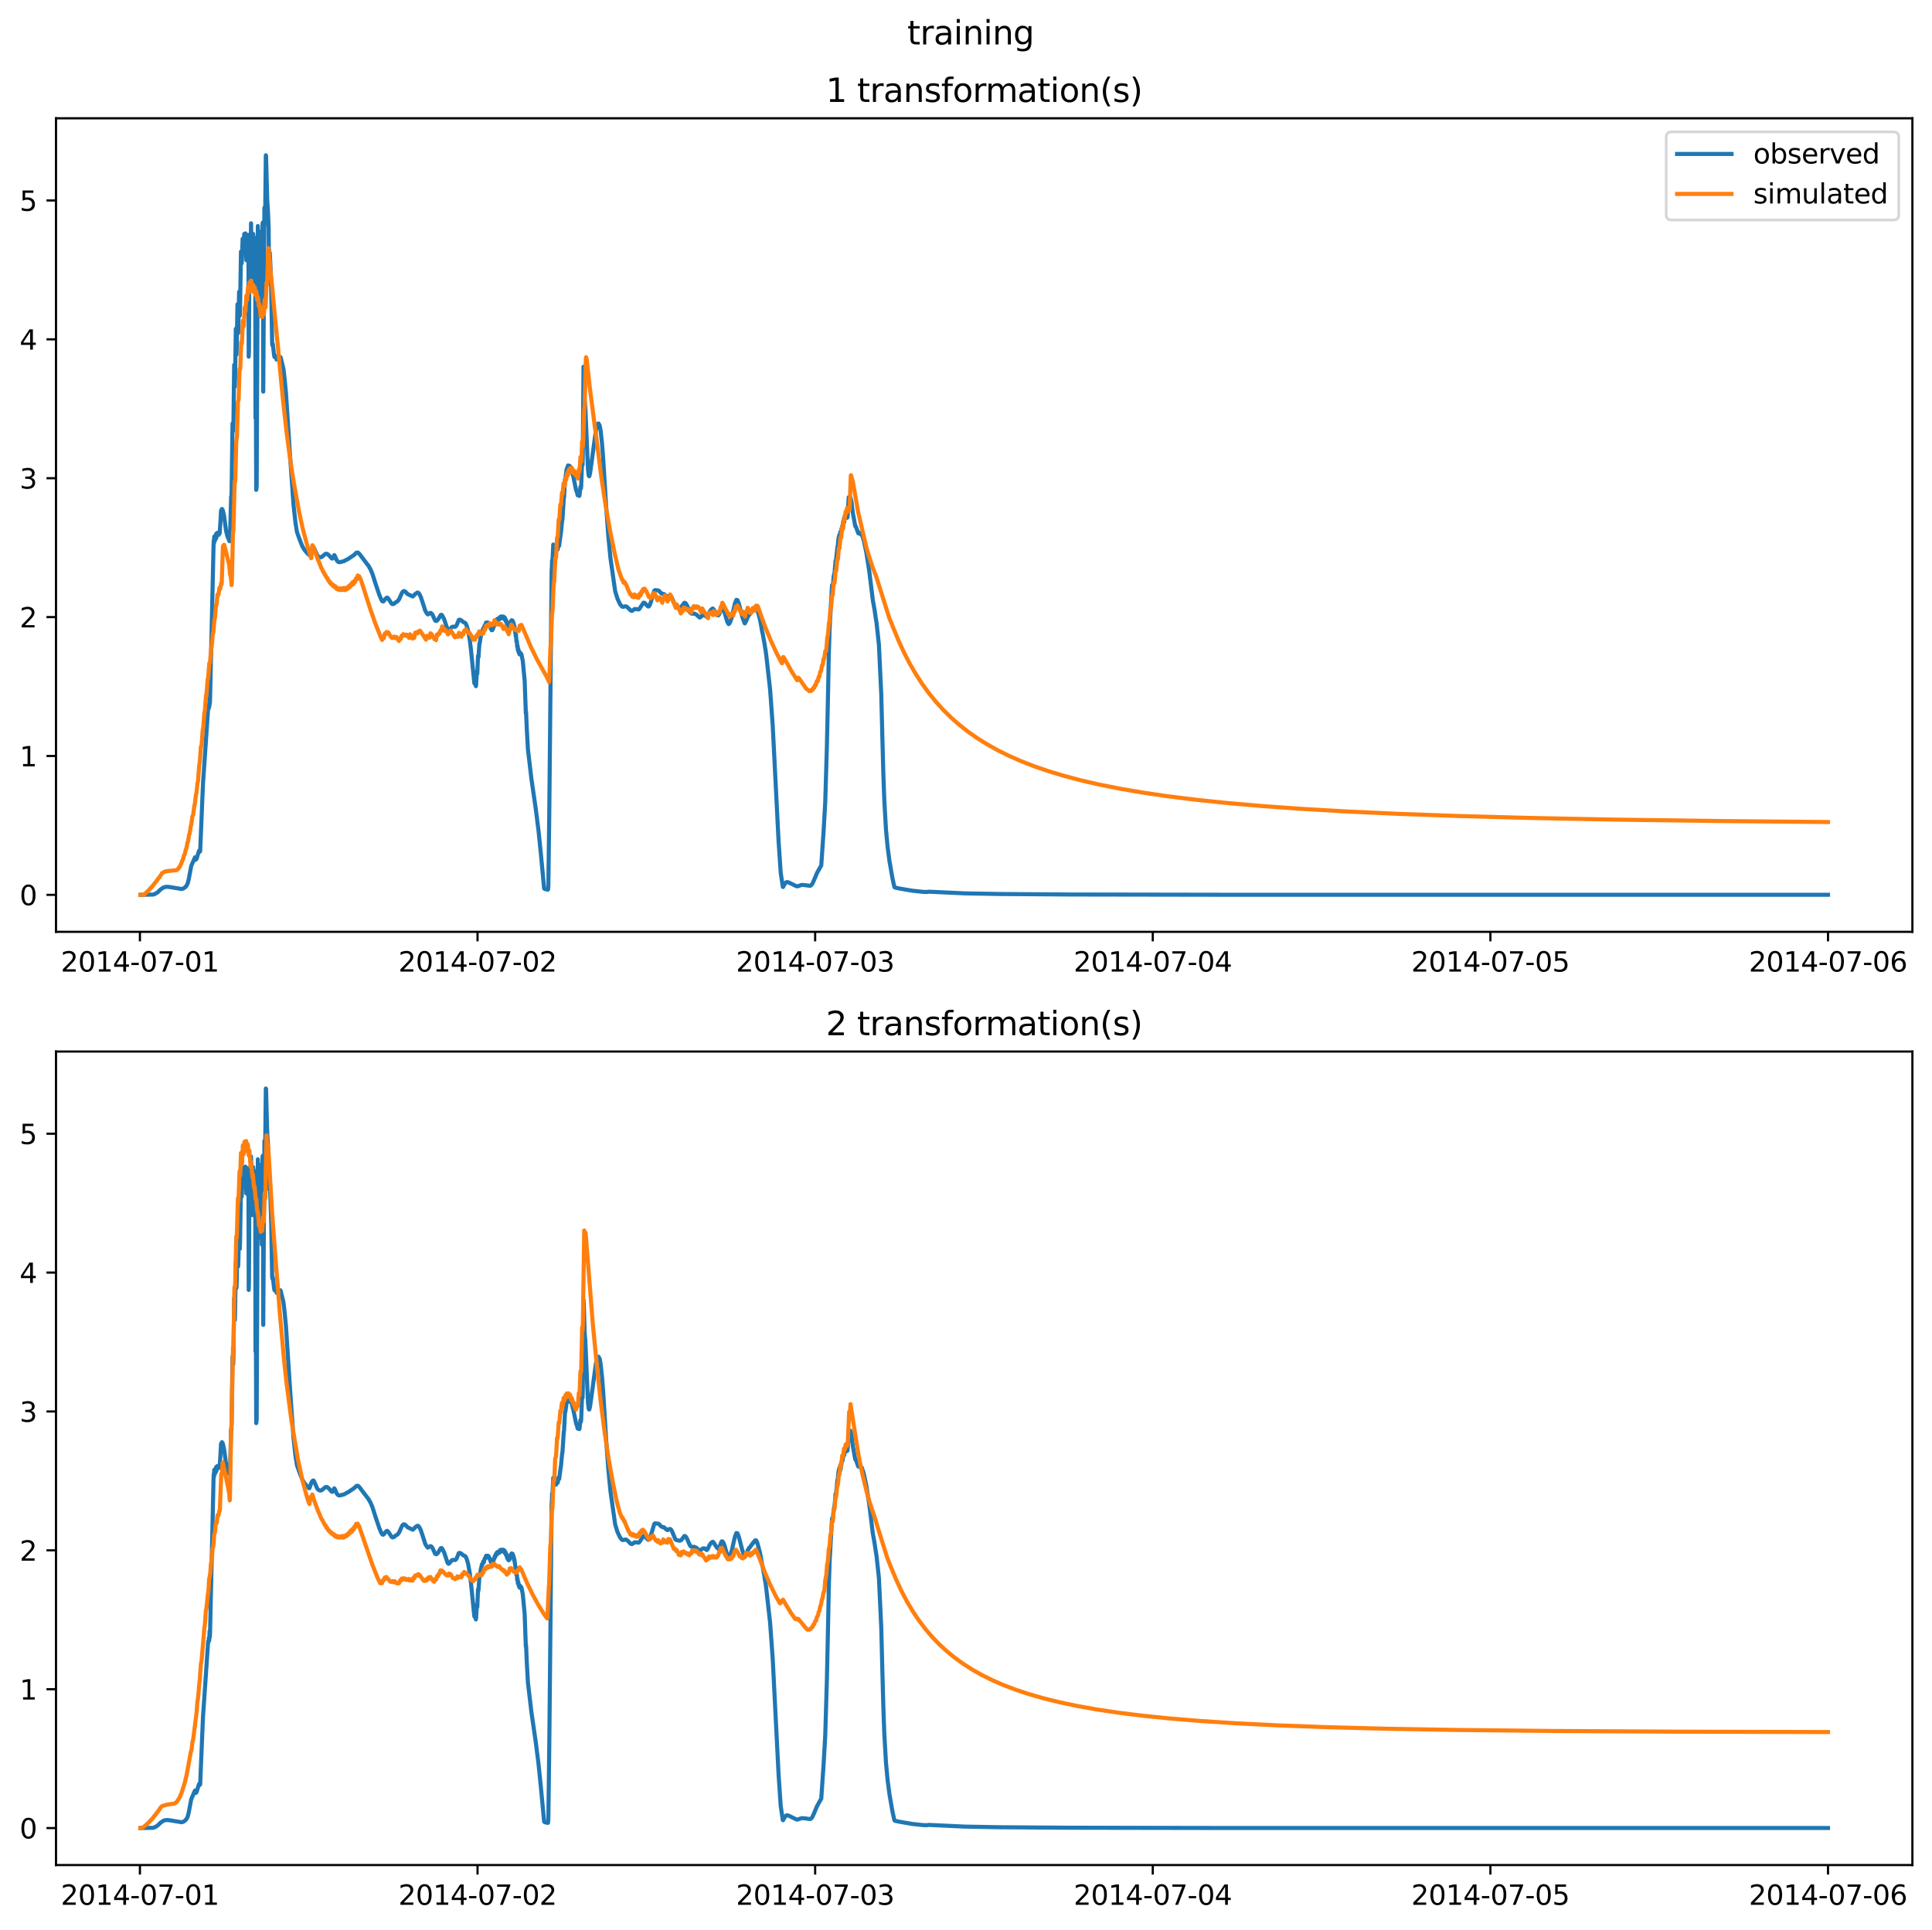 <?xml version="1.0" encoding="utf-8" standalone="no"?>
<!DOCTYPE svg PUBLIC "-//W3C//DTD SVG 1.1//EN"
  "http://www.w3.org/Graphics/SVG/1.1/DTD/svg11.dtd">
<svg xmlns:xlink="http://www.w3.org/1999/xlink" width="709.336pt" height="708.798pt" viewBox="0 0 709.336 708.798" xmlns="http://www.w3.org/2000/svg" version="1.1">
 <defs>
  <style type="text/css">*{stroke-linejoin: round; stroke-linecap: butt}</style>
 </defs>
 <g id="figure_1">
  <g id="patch_1">
   <path d="M 0 708.798 
L 709.336 708.798 
L 709.336 0 
L 0 0 
z
" style="fill: #ffffff"/>
  </g>
  <g id="axes_1">
   <g id="patch_2">
    <path d="M 20.562 342.2 
L 702.136 342.2 
L 702.136 43.44 
L 20.562 43.44 
z
" style="fill: #ffffff"/>
   </g>
   <g id="matplotlib.axis_1">
    <g id="xtick_1">
     <g id="line2d_1">
      <defs>
       <path id="m0ed35e774f" d="M 0 0 
L 0 3.5 
" style="stroke: #000000; stroke-width: 0.8"/>
      </defs>
      <g>
       <use xlink:href="#m0ed35e774f" x="51.371" y="342.2" style="stroke: #000000; stroke-width: 0.8"/>
      </g>
     </g>
     <g id="text_1">
      <!-- 2014-07-01 -->
      <g transform="translate(22.313 356.798) scale(0.1 -0.1)">
       <defs>
        <path id="DejaVuSans-32" d="M 1228 531 
L 3431 531 
L 3431 0 
L 469 0 
L 469 531 
Q 828 903 1448 1529 
Q 2069 2156 2228 2338 
Q 2531 2678 2651 2914 
Q 2772 3150 2772 3378 
Q 2772 3750 2511 3984 
Q 2250 4219 1831 4219 
Q 1534 4219 1204 4116 
Q 875 4013 500 3803 
L 500 4441 
Q 881 4594 1212 4672 
Q 1544 4750 1819 4750 
Q 2544 4750 2975 4387 
Q 3406 4025 3406 3419 
Q 3406 3131 3298 2873 
Q 3191 2616 2906 2266 
Q 2828 2175 2409 1742 
Q 1991 1309 1228 531 
z
" transform="scale(0.016)"/>
        <path id="DejaVuSans-30" d="M 2034 4250 
Q 1547 4250 1301 3770 
Q 1056 3291 1056 2328 
Q 1056 1369 1301 889 
Q 1547 409 2034 409 
Q 2525 409 2770 889 
Q 3016 1369 3016 2328 
Q 3016 3291 2770 3770 
Q 2525 4250 2034 4250 
z
M 2034 4750 
Q 2819 4750 3233 4129 
Q 3647 3509 3647 2328 
Q 3647 1150 3233 529 
Q 2819 -91 2034 -91 
Q 1250 -91 836 529 
Q 422 1150 422 2328 
Q 422 3509 836 4129 
Q 1250 4750 2034 4750 
z
" transform="scale(0.016)"/>
        <path id="DejaVuSans-31" d="M 794 531 
L 1825 531 
L 1825 4091 
L 703 3866 
L 703 4441 
L 1819 4666 
L 2450 4666 
L 2450 531 
L 3481 531 
L 3481 0 
L 794 0 
L 794 531 
z
" transform="scale(0.016)"/>
        <path id="DejaVuSans-34" d="M 2419 4116 
L 825 1625 
L 2419 1625 
L 2419 4116 
z
M 2253 4666 
L 3047 4666 
L 3047 1625 
L 3713 1625 
L 3713 1100 
L 3047 1100 
L 3047 0 
L 2419 0 
L 2419 1100 
L 313 1100 
L 313 1709 
L 2253 4666 
z
" transform="scale(0.016)"/>
        <path id="DejaVuSans-2d" d="M 313 2009 
L 1997 2009 
L 1997 1497 
L 313 1497 
L 313 2009 
z
" transform="scale(0.016)"/>
        <path id="DejaVuSans-37" d="M 525 4666 
L 3525 4666 
L 3525 4397 
L 1831 0 
L 1172 0 
L 2766 4134 
L 525 4134 
L 525 4666 
z
" transform="scale(0.016)"/>
       </defs>
       <use xlink:href="#DejaVuSans-32"/>
       <use xlink:href="#DejaVuSans-30" x="63.623"/>
       <use xlink:href="#DejaVuSans-31" x="127.246"/>
       <use xlink:href="#DejaVuSans-34" x="190.869"/>
       <use xlink:href="#DejaVuSans-2d" x="254.492"/>
       <use xlink:href="#DejaVuSans-30" x="290.576"/>
       <use xlink:href="#DejaVuSans-37" x="354.199"/>
       <use xlink:href="#DejaVuSans-2d" x="417.822"/>
       <use xlink:href="#DejaVuSans-30" x="453.906"/>
       <use xlink:href="#DejaVuSans-31" x="517.529"/>
      </g>
     </g>
    </g>
    <g id="xtick_2">
     <g id="line2d_2">
      <g>
       <use xlink:href="#m0ed35e774f" x="175.328" y="342.2" style="stroke: #000000; stroke-width: 0.8"/>
      </g>
     </g>
     <g id="text_2">
      <!-- 2014-07-02 -->
      <g transform="translate(146.27 356.798) scale(0.1 -0.1)">
       <use xlink:href="#DejaVuSans-32"/>
       <use xlink:href="#DejaVuSans-30" x="63.623"/>
       <use xlink:href="#DejaVuSans-31" x="127.246"/>
       <use xlink:href="#DejaVuSans-34" x="190.869"/>
       <use xlink:href="#DejaVuSans-2d" x="254.492"/>
       <use xlink:href="#DejaVuSans-30" x="290.576"/>
       <use xlink:href="#DejaVuSans-37" x="354.199"/>
       <use xlink:href="#DejaVuSans-2d" x="417.822"/>
       <use xlink:href="#DejaVuSans-30" x="453.906"/>
       <use xlink:href="#DejaVuSans-32" x="517.529"/>
      </g>
     </g>
    </g>
    <g id="xtick_3">
     <g id="line2d_3">
      <g>
       <use xlink:href="#m0ed35e774f" x="299.285" y="342.2" style="stroke: #000000; stroke-width: 0.8"/>
      </g>
     </g>
     <g id="text_3">
      <!-- 2014-07-03 -->
      <g transform="translate(270.227 356.798) scale(0.1 -0.1)">
       <defs>
        <path id="DejaVuSans-33" d="M 2597 2516 
Q 3050 2419 3304 2112 
Q 3559 1806 3559 1356 
Q 3559 666 3084 287 
Q 2609 -91 1734 -91 
Q 1441 -91 1130 -33 
Q 819 25 488 141 
L 488 750 
Q 750 597 1062 519 
Q 1375 441 1716 441 
Q 2309 441 2620 675 
Q 2931 909 2931 1356 
Q 2931 1769 2642 2001 
Q 2353 2234 1838 2234 
L 1294 2234 
L 1294 2753 
L 1863 2753 
Q 2328 2753 2575 2939 
Q 2822 3125 2822 3475 
Q 2822 3834 2567 4026 
Q 2313 4219 1838 4219 
Q 1578 4219 1281 4162 
Q 984 4106 628 3988 
L 628 4550 
Q 988 4650 1302 4700 
Q 1616 4750 1894 4750 
Q 2613 4750 3031 4423 
Q 3450 4097 3450 3541 
Q 3450 3153 3228 2886 
Q 3006 2619 2597 2516 
z
" transform="scale(0.016)"/>
       </defs>
       <use xlink:href="#DejaVuSans-32"/>
       <use xlink:href="#DejaVuSans-30" x="63.623"/>
       <use xlink:href="#DejaVuSans-31" x="127.246"/>
       <use xlink:href="#DejaVuSans-34" x="190.869"/>
       <use xlink:href="#DejaVuSans-2d" x="254.492"/>
       <use xlink:href="#DejaVuSans-30" x="290.576"/>
       <use xlink:href="#DejaVuSans-37" x="354.199"/>
       <use xlink:href="#DejaVuSans-2d" x="417.822"/>
       <use xlink:href="#DejaVuSans-30" x="453.906"/>
       <use xlink:href="#DejaVuSans-33" x="517.529"/>
      </g>
     </g>
    </g>
    <g id="xtick_4">
     <g id="line2d_4">
      <g>
       <use xlink:href="#m0ed35e774f" x="423.242" y="342.2" style="stroke: #000000; stroke-width: 0.8"/>
      </g>
     </g>
     <g id="text_4">
      <!-- 2014-07-04 -->
      <g transform="translate(394.184 356.798) scale(0.1 -0.1)">
       <use xlink:href="#DejaVuSans-32"/>
       <use xlink:href="#DejaVuSans-30" x="63.623"/>
       <use xlink:href="#DejaVuSans-31" x="127.246"/>
       <use xlink:href="#DejaVuSans-34" x="190.869"/>
       <use xlink:href="#DejaVuSans-2d" x="254.492"/>
       <use xlink:href="#DejaVuSans-30" x="290.576"/>
       <use xlink:href="#DejaVuSans-37" x="354.199"/>
       <use xlink:href="#DejaVuSans-2d" x="417.822"/>
       <use xlink:href="#DejaVuSans-30" x="453.906"/>
       <use xlink:href="#DejaVuSans-34" x="517.529"/>
      </g>
     </g>
    </g>
    <g id="xtick_5">
     <g id="line2d_5">
      <g>
       <use xlink:href="#m0ed35e774f" x="547.199" y="342.2" style="stroke: #000000; stroke-width: 0.8"/>
      </g>
     </g>
     <g id="text_5">
      <!-- 2014-07-05 -->
      <g transform="translate(518.141 356.798) scale(0.1 -0.1)">
       <defs>
        <path id="DejaVuSans-35" d="M 691 4666 
L 3169 4666 
L 3169 4134 
L 1269 4134 
L 1269 2991 
Q 1406 3038 1543 3061 
Q 1681 3084 1819 3084 
Q 2600 3084 3056 2656 
Q 3513 2228 3513 1497 
Q 3513 744 3044 326 
Q 2575 -91 1722 -91 
Q 1428 -91 1123 -41 
Q 819 9 494 109 
L 494 744 
Q 775 591 1075 516 
Q 1375 441 1709 441 
Q 2250 441 2565 725 
Q 2881 1009 2881 1497 
Q 2881 1984 2565 2268 
Q 2250 2553 1709 2553 
Q 1456 2553 1204 2497 
Q 953 2441 691 2322 
L 691 4666 
z
" transform="scale(0.016)"/>
       </defs>
       <use xlink:href="#DejaVuSans-32"/>
       <use xlink:href="#DejaVuSans-30" x="63.623"/>
       <use xlink:href="#DejaVuSans-31" x="127.246"/>
       <use xlink:href="#DejaVuSans-34" x="190.869"/>
       <use xlink:href="#DejaVuSans-2d" x="254.492"/>
       <use xlink:href="#DejaVuSans-30" x="290.576"/>
       <use xlink:href="#DejaVuSans-37" x="354.199"/>
       <use xlink:href="#DejaVuSans-2d" x="417.822"/>
       <use xlink:href="#DejaVuSans-30" x="453.906"/>
       <use xlink:href="#DejaVuSans-35" x="517.529"/>
      </g>
     </g>
    </g>
    <g id="xtick_6">
     <g id="line2d_6">
      <g>
       <use xlink:href="#m0ed35e774f" x="671.156" y="342.2" style="stroke: #000000; stroke-width: 0.8"/>
      </g>
     </g>
     <g id="text_6">
      <!-- 2014-07-06 -->
      <g transform="translate(642.098 356.798) scale(0.1 -0.1)">
       <defs>
        <path id="DejaVuSans-36" d="M 2113 2584 
Q 1688 2584 1439 2293 
Q 1191 2003 1191 1497 
Q 1191 994 1439 701 
Q 1688 409 2113 409 
Q 2538 409 2786 701 
Q 3034 994 3034 1497 
Q 3034 2003 2786 2293 
Q 2538 2584 2113 2584 
z
M 3366 4563 
L 3366 3988 
Q 3128 4100 2886 4159 
Q 2644 4219 2406 4219 
Q 1781 4219 1451 3797 
Q 1122 3375 1075 2522 
Q 1259 2794 1537 2939 
Q 1816 3084 2150 3084 
Q 2853 3084 3261 2657 
Q 3669 2231 3669 1497 
Q 3669 778 3244 343 
Q 2819 -91 2113 -91 
Q 1303 -91 875 529 
Q 447 1150 447 2328 
Q 447 3434 972 4092 
Q 1497 4750 2381 4750 
Q 2619 4750 2861 4703 
Q 3103 4656 3366 4563 
z
" transform="scale(0.016)"/>
       </defs>
       <use xlink:href="#DejaVuSans-32"/>
       <use xlink:href="#DejaVuSans-30" x="63.623"/>
       <use xlink:href="#DejaVuSans-31" x="127.246"/>
       <use xlink:href="#DejaVuSans-34" x="190.869"/>
       <use xlink:href="#DejaVuSans-2d" x="254.492"/>
       <use xlink:href="#DejaVuSans-30" x="290.576"/>
       <use xlink:href="#DejaVuSans-37" x="354.199"/>
       <use xlink:href="#DejaVuSans-2d" x="417.822"/>
       <use xlink:href="#DejaVuSans-30" x="453.906"/>
       <use xlink:href="#DejaVuSans-36" x="517.529"/>
      </g>
     </g>
    </g>
   </g>
   <g id="matplotlib.axis_2">
    <g id="ytick_1">
     <g id="line2d_7">
      <defs>
       <path id="m647d4f0eae" d="M 0 0 
L -3.5 0 
" style="stroke: #000000; stroke-width: 0.8"/>
      </defs>
      <g>
       <use xlink:href="#m647d4f0eae" x="20.562" y="328.619" style="stroke: #000000; stroke-width: 0.8"/>
      </g>
     </g>
     <g id="text_7">
      <!-- 0 -->
      <g transform="translate(7.2 332.419) scale(0.1 -0.1)">
       <use xlink:href="#DejaVuSans-30"/>
      </g>
     </g>
    </g>
    <g id="ytick_2">
     <g id="line2d_8">
      <g>
       <use xlink:href="#m647d4f0eae" x="20.562" y="277.62" style="stroke: #000000; stroke-width: 0.8"/>
      </g>
     </g>
     <g id="text_8">
      <!-- 1 -->
      <g transform="translate(7.2 281.419) scale(0.1 -0.1)">
       <use xlink:href="#DejaVuSans-31"/>
      </g>
     </g>
    </g>
    <g id="ytick_3">
     <g id="line2d_9">
      <g>
       <use xlink:href="#m647d4f0eae" x="20.562" y="226.62" style="stroke: #000000; stroke-width: 0.8"/>
      </g>
     </g>
     <g id="text_9">
      <!-- 2 -->
      <g transform="translate(7.2 230.42) scale(0.1 -0.1)">
       <use xlink:href="#DejaVuSans-32"/>
      </g>
     </g>
    </g>
    <g id="ytick_4">
     <g id="line2d_10">
      <g>
       <use xlink:href="#m647d4f0eae" x="20.562" y="175.621" style="stroke: #000000; stroke-width: 0.8"/>
      </g>
     </g>
     <g id="text_10">
      <!-- 3 -->
      <g transform="translate(7.2 179.42) scale(0.1 -0.1)">
       <use xlink:href="#DejaVuSans-33"/>
      </g>
     </g>
    </g>
    <g id="ytick_5">
     <g id="line2d_11">
      <g>
       <use xlink:href="#m647d4f0eae" x="20.562" y="124.621" style="stroke: #000000; stroke-width: 0.8"/>
      </g>
     </g>
     <g id="text_11">
      <!-- 4 -->
      <g transform="translate(7.2 128.421) scale(0.1 -0.1)">
       <use xlink:href="#DejaVuSans-34"/>
      </g>
     </g>
    </g>
    <g id="ytick_6">
     <g id="line2d_12">
      <g>
       <use xlink:href="#m647d4f0eae" x="20.562" y="73.622" style="stroke: #000000; stroke-width: 0.8"/>
      </g>
     </g>
     <g id="text_12">
      <!-- 5 -->
      <g transform="translate(7.2 77.421) scale(0.1 -0.1)">
       <use xlink:href="#DejaVuSans-35"/>
      </g>
     </g>
    </g>
   </g>
   <g id="line2d_13">
    <path d="M 51.543 328.619 
L 56.278 328.517 
L 56.966 328.246 
L 57.827 327.725 
L 58.946 326.648 
L 59.893 325.989 
L 60.668 325.716 
L 61.529 325.658 
L 62.82 325.831 
L 66.693 326.482 
L 67.296 326.3 
L 67.985 325.844 
L 68.501 325.23 
L 68.932 324.359 
L 69.276 322.988 
L 70.223 317.987 
L 71.6 314.816 
L 71.686 314.967 
L 71.858 315.742 
L 72.203 315.333 
L 72.977 312.694 
L 73.149 312.346 
L 73.322 312.581 
L 73.408 312.747 
L 73.494 312.599 
L 74.527 287.799 
L 74.871 282.831 
L 75.302 276.518 
L 76.421 260.051 
L 76.593 260.284 
L 76.679 258.721 
L 76.765 259.689 
L 76.851 259.564 
L 76.937 256.348 
L 77.023 258.498 
L 77.109 257.244 
L 78.4 200.396 
L 78.487 198.488 
L 78.573 199.535 
L 78.659 197.061 
L 78.745 198.485 
L 78.831 197.978 
L 78.917 198.517 
L 79.003 198.081 
L 79.089 198.134 
L 79.175 196.531 
L 79.261 197.781 
L 79.347 196.059 
L 79.433 197.464 
L 79.692 195.716 
L 79.778 196.397 
L 79.864 195.678 
L 79.95 196.479 
L 80.036 195.887 
L 80.122 196.294 
L 80.208 195.586 
L 80.294 196.413 
L 80.38 195.728 
L 80.466 195.962 
L 80.552 195.678 
L 80.639 195.919 
L 80.897 192.145 
L 81.155 187.455 
L 81.241 187.313 
L 81.327 187.494 
L 81.413 187.356 
L 81.499 186.91 
L 81.672 187.545 
L 81.758 187.273 
L 82.274 189.497 
L 83.049 195.27 
L 83.135 195.352 
L 83.393 196.556 
L 83.565 197.104 
L 84.254 198.734 
L 84.34 198.759 
L 84.426 198.055 
L 84.598 192.127 
L 84.857 182.357 
L 84.943 182.462 
L 85.029 180.392 
L 85.373 155.507 
L 85.631 158.266 
L 85.717 154.942 
L 85.976 134.008 
L 86.062 135.573 
L 86.234 142.022 
L 86.32 139.062 
L 86.578 120.72 
L 86.836 130.219 
L 86.922 127.339 
L 87.181 111.765 
L 87.439 122.318 
L 87.525 120.016 
L 87.783 107.141 
L 88.042 115.91 
L 88.128 113.682 
L 88.472 92.401 
L 88.558 92.837 
L 88.73 96.732 
L 88.816 95.684 
L 89.075 87.721 
L 89.333 91.875 
L 89.677 85.885 
L 89.935 89.814 
L 90.107 85.715 
L 90.194 87.247 
L 90.452 95.544 
L 90.624 86.209 
L 90.796 94.16 
L 90.882 93.255 
L 90.968 95.934 
L 91.054 88.968 
L 91.227 92.314 
L 91.313 130.994 
L 91.399 128.448 
L 91.571 92.073 
L 91.657 86.119 
L 91.743 87.868 
L 91.915 101.41 
L 92.173 82.001 
L 92.346 91.663 
L 92.432 93.317 
L 92.518 90.681 
L 92.69 103.515 
L 92.948 85.896 
L 93.034 87.193 
L 93.206 99.542 
L 93.379 87.31 
L 93.637 96.213 
L 93.723 92.918 
L 93.809 153.551 
L 93.895 129.608 
L 94.067 179.899 
L 94.153 179.457 
L 94.239 178.385 
L 94.498 118.574 
L 94.67 83.009 
L 94.842 98.607 
L 94.928 97.525 
L 95.1 86.972 
L 95.186 88.554 
L 95.272 99.325 
L 95.531 86.888 
L 95.703 111.929 
L 95.875 96.549 
L 95.961 84.96 
L 96.133 114.318 
L 96.391 82.307 
L 96.478 81.736 
L 96.564 87.573 
L 96.65 143.823 
L 97.08 76.29 
L 97.252 82.277 
L 97.338 80.384 
L 97.597 57.02 
L 97.683 57.204 
L 98.113 73.431 
L 98.371 77.479 
L 98.63 83.551 
L 98.716 93.933 
L 98.802 91.743 
L 98.888 93.676 
L 98.974 93.427 
L 99.06 92.927 
L 99.318 98.132 
L 99.576 106.703 
L 99.921 126.206 
L 100.007 126.84 
L 100.093 126.284 
L 100.179 126.456 
L 100.609 130.22 
L 100.782 131.114 
L 101.04 130.651 
L 101.126 130.733 
L 101.298 131.057 
L 101.556 132.068 
L 101.815 131.342 
L 102.073 130.705 
L 102.245 130.931 
L 102.503 131.917 
L 102.848 131.295 
L 102.934 131.113 
L 103.02 131.208 
L 104.053 135.394 
L 104.397 138.199 
L 105 144.421 
L 106.549 168.169 
L 107.754 185.338 
L 108.529 192.315 
L 109.045 195.401 
L 109.562 196.887 
L 110.164 198.522 
L 111.025 200.684 
L 111.8 201.958 
L 112.833 203.171 
L 113.522 203.817 
L 113.608 203.775 
L 113.866 203.104 
L 114.296 201.823 
L 114.641 201.219 
L 114.985 200.961 
L 115.157 201.034 
L 115.415 201.502 
L 116.534 204.051 
L 116.965 204.464 
L 117.567 204.674 
L 118.084 204.567 
L 118.773 203.999 
L 119.461 203.403 
L 119.806 203.346 
L 120.236 203.456 
L 120.925 204.102 
L 121.785 205.077 
L 122.044 205.135 
L 122.216 204.929 
L 122.732 203.852 
L 122.904 204.067 
L 123.421 205.311 
L 123.765 205.96 
L 124.282 206.423 
L 124.97 206.431 
L 125.831 206.175 
L 126.176 206.13 
L 127.983 205.165 
L 128.414 204.854 
L 129.619 204.066 
L 129.877 203.888 
L 130.221 203.589 
L 130.48 203.352 
L 130.824 202.973 
L 131.426 202.919 
L 131.943 203.39 
L 134.353 206.572 
L 135.3 207.801 
L 136.075 209.172 
L 136.763 210.83 
L 137.796 214.097 
L 139.26 218.45 
L 140.035 220.287 
L 140.379 220.781 
L 140.637 220.886 
L 140.895 220.759 
L 141.24 220.282 
L 141.756 219.644 
L 142.101 219.457 
L 142.359 219.577 
L 142.703 220.036 
L 143.822 221.72 
L 144.166 221.873 
L 144.597 221.75 
L 145.027 221.4 
L 145.63 220.982 
L 146.06 220.695 
L 146.577 219.986 
L 147.265 218.395 
L 147.696 217.518 
L 148.126 217.092 
L 148.471 217.085 
L 148.815 217.244 
L 149.331 217.827 
L 149.676 218.185 
L 151.569 219.053 
L 151.828 218.803 
L 152.516 218.08 
L 153.291 217.594 
L 153.635 217.719 
L 153.98 218.157 
L 154.496 219.229 
L 155.185 221.285 
L 156.132 224.262 
L 156.734 225.292 
L 157.079 225.632 
L 157.337 225.528 
L 157.939 225.087 
L 158.198 225.109 
L 158.628 225.49 
L 159.059 226.328 
L 159.747 227.878 
L 160.178 228.055 
L 160.35 228.006 
L 160.866 227.464 
L 161.813 225.848 
L 162.071 225.761 
L 162.33 225.962 
L 163.018 227.281 
L 163.449 228.528 
L 164.309 231.187 
L 164.654 231.557 
L 164.826 231.517 
L 165.342 230.927 
L 165.859 230.291 
L 166.203 230.144 
L 167.15 230.174 
L 167.494 229.872 
L 167.753 229.364 
L 168.441 227.654 
L 168.7 227.55 
L 169.216 227.702 
L 170.249 228.569 
L 170.679 228.655 
L 171.024 229.028 
L 171.454 230.085 
L 171.885 231.681 
L 172.487 235.043 
L 172.918 238.625 
L 174.123 250.642 
L 174.209 251.034 
L 174.467 250.457 
L 174.725 251.995 
L 174.811 251.342 
L 175.07 246.522 
L 175.242 247.445 
L 175.5 240.906 
L 175.586 241.097 
L 175.672 241.365 
L 176.017 236.326 
L 176.103 236.317 
L 176.619 233.12 
L 176.705 233.261 
L 176.877 231.965 
L 176.963 231.726 
L 177.049 231.927 
L 177.308 231.312 
L 177.394 230.776 
L 177.48 230.915 
L 177.652 231.033 
L 177.824 230.155 
L 177.91 229.753 
L 177.996 229.832 
L 178.082 229.507 
L 178.169 229.682 
L 178.427 228.649 
L 178.513 228.975 
L 178.599 228.947 
L 178.771 228.621 
L 178.943 228.71 
L 179.029 228.575 
L 179.202 228.955 
L 179.374 228.716 
L 179.546 229.445 
L 179.718 229.385 
L 179.89 230.092 
L 179.976 229.978 
L 180.148 230.848 
L 180.234 230.741 
L 180.321 230.692 
L 180.493 231.414 
L 180.665 231.063 
L 180.751 231.416 
L 181.009 230.646 
L 181.095 230.763 
L 181.267 229.765 
L 181.354 229.912 
L 181.44 229.796 
L 181.612 228.894 
L 181.698 229.245 
L 181.87 228.355 
L 181.956 228.427 
L 182.042 228.601 
L 182.214 227.708 
L 182.387 228.12 
L 182.559 227.29 
L 182.731 227.839 
L 182.903 227.171 
L 183.075 227.647 
L 183.247 226.903 
L 183.42 227.421 
L 183.592 226.591 
L 183.764 227.113 
L 183.936 226.382 
L 184.108 227.048 
L 184.28 226.418 
L 184.452 227.019 
L 184.625 226.382 
L 184.797 227.068 
L 184.969 226.5 
L 185.141 227.312 
L 185.313 226.805 
L 185.485 227.789 
L 185.658 227.409 
L 185.83 228.432 
L 185.916 228.072 
L 186.002 228.303 
L 186.174 229.371 
L 186.26 228.821 
L 186.346 229.118 
L 186.432 229.899 
L 186.518 229.729 
L 186.605 229.331 
L 186.777 230.29 
L 186.949 229.411 
L 187.035 229.972 
L 187.121 229.857 
L 187.293 228.726 
L 187.379 229.366 
L 187.551 228.096 
L 187.637 228.316 
L 187.724 228.937 
L 187.896 227.754 
L 188.068 228.852 
L 188.24 227.961 
L 188.412 229.19 
L 188.498 228.699 
L 188.584 228.834 
L 188.757 230.368 
L 188.843 229.814 
L 189.359 233.678 
L 189.445 232.989 
L 189.617 235.659 
L 189.703 235.499 
L 189.79 235.538 
L 189.876 237.461 
L 189.962 236.96 
L 190.048 237.162 
L 190.134 238.808 
L 190.22 238.673 
L 190.306 238.337 
L 190.478 239.702 
L 190.564 239.197 
L 190.736 240.283 
L 190.909 239.603 
L 190.995 240.27 
L 191.081 240.098 
L 191.167 239.916 
L 191.253 240.55 
L 191.339 240.423 
L 191.425 240.189 
L 191.942 242.752 
L 192.63 250.017 
L 193.061 261.974 
L 193.147 261.389 
L 193.405 267.539 
L 193.835 275.208 
L 195.127 286.165 
L 196.676 296.821 
L 197.709 304.998 
L 198.57 313.428 
L 199.775 326.254 
L 200.033 326.478 
L 200.98 326.716 
L 201.152 326.714 
L 201.238 326.574 
L 201.324 325.432 
L 201.669 298.621 
L 202.53 209.486 
L 202.616 208.543 
L 202.702 205.752 
L 202.788 207.111 
L 203.132 199.984 
L 203.218 201.185 
L 203.304 200.387 
L 203.39 202.108 
L 203.476 201.221 
L 203.562 202.22 
L 203.649 202.019 
L 203.821 200.7 
L 203.907 200.707 
L 204.165 202.491 
L 204.423 201.17 
L 204.509 201.297 
L 204.682 201.851 
L 204.768 201.755 
L 205.026 199.945 
L 205.198 199.975 
L 205.284 200.461 
L 205.887 195.996 
L 205.973 195.508 
L 206.403 190.888 
L 206.489 190.885 
L 207.006 182.909 
L 207.092 182.725 
L 207.436 175.978 
L 207.522 175.963 
L 207.608 175.528 
L 207.867 173.531 
L 208.039 172.292 
L 208.211 172.185 
L 208.297 171.588 
L 208.383 172.115 
L 208.555 170.922 
L 208.641 171.516 
L 208.813 171.077 
L 208.9 171.537 
L 208.986 171.039 
L 209.158 171.639 
L 209.244 171.184 
L 209.416 171.83 
L 209.502 171.55 
L 209.674 172.379 
L 209.76 172.246 
L 210.019 173.07 
L 210.105 173.227 
L 210.277 174.397 
L 210.363 174.3 
L 211.31 179.037 
L 211.568 180.219 
L 211.826 180.757 
L 212.085 181.906 
L 212.429 180.962 
L 212.687 182.112 
L 212.773 181.88 
L 213.118 178.738 
L 213.204 179.1 
L 213.29 179.375 
L 213.376 178.639 
L 213.72 169.545 
L 213.892 170.728 
L 213.978 166.455 
L 214.237 134.684 
L 214.323 135.864 
L 214.667 147.044 
L 214.925 149.894 
L 215.872 172.289 
L 216.13 174.595 
L 216.303 174.914 
L 216.389 174.847 
L 216.647 173.722 
L 217.077 170.672 
L 218.799 157.935 
L 219.229 156.305 
L 219.574 155.543 
L 219.66 155.601 
L 219.746 155.522 
L 220.176 156.284 
L 220.52 158.15 
L 221.037 162.974 
L 221.467 168.457 
L 222.586 186.556 
L 223.361 197.025 
L 224.136 204.986 
L 225.858 217.107 
L 226.718 219.899 
L 227.665 221.902 
L 228.354 222.751 
L 228.698 222.863 
L 229.215 222.749 
L 229.645 222.638 
L 229.989 222.722 
L 230.506 223.145 
L 231.539 224.195 
L 231.969 224.338 
L 232.228 224.235 
L 233.002 223.651 
L 233.433 223.683 
L 234.552 223.806 
L 234.81 223.498 
L 236.273 221.319 
L 236.704 221.413 
L 237.306 222.085 
L 237.909 222.711 
L 238.167 222.732 
L 238.425 222.466 
L 238.856 221.439 
L 240.233 216.892 
L 240.491 216.71 
L 241.696 216.835 
L 242.041 217.061 
L 242.385 217.47 
L 242.729 217.822 
L 243.332 218.13 
L 243.676 218.1 
L 244.193 218.532 
L 244.623 218.966 
L 245.14 219.202 
L 245.398 218.956 
L 245.656 218.814 
L 246.087 218.792 
L 246.431 219.063 
L 246.775 219.696 
L 247.98 222.625 
L 248.497 222.898 
L 249.616 223.09 
L 250.132 222.866 
L 251.251 221.374 
L 251.596 221.408 
L 252.026 221.945 
L 252.457 222.823 
L 252.887 223.888 
L 253.404 224.976 
L 253.92 225.348 
L 254.953 225.337 
L 255.728 225.734 
L 256.502 226.475 
L 256.933 226.781 
L 257.191 226.64 
L 257.708 226.132 
L 258.31 225.87 
L 258.568 225.883 
L 258.827 225.997 
L 259.429 226.525 
L 259.687 226.371 
L 260.462 224.797 
L 260.979 223.994 
L 261.237 223.765 
L 261.667 223.467 
L 262.012 223.723 
L 262.442 224.459 
L 263.217 225.623 
L 263.647 226.015 
L 263.819 225.89 
L 264.25 225.202 
L 264.852 223.498 
L 265.024 223.308 
L 265.283 223.344 
L 265.627 223.87 
L 265.971 224.759 
L 266.402 226.236 
L 267.004 228.331 
L 267.521 229.19 
L 267.693 229.087 
L 268.037 228.518 
L 268.382 227.593 
L 268.726 226.489 
L 269.415 223.398 
L 269.845 221.561 
L 270.362 220.274 
L 270.792 220.405 
L 271.308 221.815 
L 271.911 224.141 
L 272.514 226.53 
L 273.374 228.863 
L 273.46 228.933 
L 273.891 228.181 
L 274.579 226.461 
L 274.838 226.156 
L 275.01 225.725 
L 275.096 225.816 
L 276.473 223.885 
L 276.559 223.956 
L 276.732 223.585 
L 277.248 222.957 
L 277.42 223.008 
L 277.592 222.946 
L 277.851 223.383 
L 277.937 223.468 
L 279.056 227.599 
L 279.4 229.448 
L 279.83 231.958 
L 280.003 232.596 
L 280.347 234.571 
L 280.605 235.846 
L 280.949 238.081 
L 281.036 238.423 
L 281.38 241.023 
L 282.757 253.337 
L 283.704 266.506 
L 285.856 308.933 
L 286.631 320.457 
L 287.406 325.692 
L 287.492 325.746 
L 287.836 325.096 
L 288.439 324.161 
L 288.869 323.933 
L 289.299 323.966 
L 290.074 324.306 
L 292.398 325.444 
L 292.915 325.485 
L 293.517 325.249 
L 294.292 324.994 
L 295.067 325.001 
L 297.477 325.318 
L 297.907 325.016 
L 298.252 324.556 
L 298.768 323.452 
L 299.973 320.584 
L 301.265 318.246 
L 301.523 317.881 
L 302.384 305.235 
L 302.986 294.647 
L 303.589 274.296 
L 304.105 250.329 
L 304.277 240.881 
L 304.622 230.244 
L 305.483 214.945 
L 305.569 215.302 
L 305.913 213.869 
L 306.085 211.532 
L 306.171 211.933 
L 306.257 210.73 
L 306.343 211.163 
L 306.774 205.849 
L 306.86 206.162 
L 306.946 205.733 
L 307.462 200.806 
L 307.549 201.201 
L 307.721 198.863 
L 307.979 197.093 
L 308.065 197.143 
L 308.151 196.467 
L 308.237 196.76 
L 308.323 196.364 
L 308.409 196.677 
L 308.495 195.4 
L 308.582 197.074 
L 309.012 193.965 
L 309.098 194.002 
L 309.184 193.314 
L 309.27 193.46 
L 309.356 193.69 
L 309.615 191.411 
L 309.701 192.068 
L 309.873 190.429 
L 309.959 191.735 
L 310.131 189.556 
L 310.217 190.197 
L 310.389 189.722 
L 310.475 189.54 
L 310.561 189.9 
L 310.647 189.515 
L 310.734 190.198 
L 310.906 189.655 
L 310.992 190.164 
L 311.078 189.808 
L 311.164 189.979 
L 311.336 187.796 
L 311.594 182.595 
L 311.68 183.01 
L 311.767 182.912 
L 311.853 183.166 
L 311.939 183.134 
L 312.197 182.668 
L 312.283 183.495 
L 312.369 183.067 
L 312.455 183.47 
L 312.541 184.623 
L 312.627 184.191 
L 312.8 185.856 
L 312.972 187.21 
L 313.144 188.473 
L 314.005 193.216 
L 314.091 193.305 
L 314.177 193.229 
L 315.124 195.852 
L 315.296 195.453 
L 315.554 195.982 
L 315.726 195.708 
L 315.898 196.075 
L 316.071 196.242 
L 316.329 196.421 
L 316.415 196.241 
L 316.587 196.826 
L 316.845 197.496 
L 317.19 198.704 
L 318.05 202.772 
L 319.17 209.912 
L 320.461 220.453 
L 321.063 223.781 
L 321.58 227.256 
L 321.838 228.825 
L 322.699 236.811 
L 323.56 255.093 
L 323.99 271.95 
L 324.334 284.499 
L 324.679 293.979 
L 325.281 304.547 
L 325.884 311.016 
L 326.573 316.234 
L 327.692 322.665 
L 328.38 325.766 
L 328.638 325.951 
L 330.274 326.303 
L 335.008 327.11 
L 338.968 327.532 
L 340.432 327.569 
L 340.862 327.453 
L 354.291 328.079 
L 367.117 328.313 
L 392.597 328.493 
L 448.636 328.588 
L 628.459 328.593 
L 671.156 328.593 
L 671.156 328.593 
" clip-path="url(#p5371ff3dd7)" style="fill: none; stroke: #1f77b4; stroke-width: 1.5; stroke-linecap: square"/>
   </g>
   <g id="line2d_14">
    <path d="M 51.543 328.619 
L 52.92 328.582 
L 53.351 328.085 
L 53.523 328.032 
L 53.953 327.5 
L 54.126 327.443 
L 54.556 326.886 
L 54.728 326.821 
L 55.159 326.236 
L 55.503 326.006 
L 55.761 325.594 
L 56.105 325.31 
L 56.364 324.874 
L 56.708 324.575 
L 56.966 324.117 
L 57.311 323.801 
L 57.569 323.325 
L 57.913 322.987 
L 58.171 322.487 
L 58.602 322.125 
L 58.86 321.599 
L 59.204 321.235 
L 59.463 320.681 
L 60.323 320.155 
L 60.926 319.979 
L 62.045 319.838 
L 64.8 319.558 
L 65.144 319.281 
L 65.316 319.222 
L 65.747 318.525 
L 65.919 318.432 
L 66.349 317.405 
L 66.521 317.277 
L 66.952 315.935 
L 67.124 315.762 
L 67.554 314.099 
L 67.812 313.866 
L 68.243 311.884 
L 68.415 311.655 
L 68.845 309.343 
L 69.018 309.082 
L 69.448 306.461 
L 69.62 306.169 
L 70.051 303.261 
L 70.223 302.926 
L 70.653 299.725 
L 70.911 299.327 
L 71.342 295.851 
L 71.514 295.478 
L 71.944 291.718 
L 72.117 291.326 
L 72.547 287.294 
L 72.633 287.193 
L 72.719 286.795 
L 73.149 280.801 
L 73.322 280.195 
L 73.752 274.246 
L 74.01 273.643 
L 74.441 267.824 
L 74.527 267.682 
L 74.613 267.288 
L 75.043 261.512 
L 75.129 261.39 
L 75.215 261.015 
L 75.646 255.346 
L 75.732 255.246 
L 75.818 254.893 
L 76.248 249.345 
L 76.335 249.256 
L 76.421 248.939 
L 76.851 243.521 
L 76.937 243.416 
L 77.023 243.488 
L 77.109 243.247 
L 77.54 238.001 
L 77.626 237.978 
L 77.712 237.7 
L 78.142 232.537 
L 78.228 232.54 
L 78.314 232.29 
L 78.745 227.254 
L 78.831 227.283 
L 78.917 227.062 
L 79.261 222.396 
L 79.433 222.208 
L 79.52 222.072 
L 79.864 218.287 
L 80.036 218.225 
L 80.208 218.436 
L 80.552 215.899 
L 80.811 216.357 
L 81.155 214.338 
L 81.241 214.359 
L 81.327 214.634 
L 81.413 213.958 
L 81.844 200.722 
L 82.102 200.226 
L 82.274 200.057 
L 82.446 200.52 
L 84.168 207.486 
L 84.426 210.683 
L 84.77 212.076 
L 85.029 214.867 
L 85.115 213.663 
L 85.545 195.171 
L 85.631 195.205 
L 85.717 193.782 
L 86.148 176.777 
L 86.234 176.758 
L 86.32 176.963 
L 86.406 176.043 
L 86.75 161.952 
L 87.009 160.339 
L 87.353 147.673 
L 87.611 146.772 
L 87.955 135.642 
L 88.042 135.398 
L 88.128 135.732 
L 88.214 135.413 
L 88.558 125.606 
L 88.644 125.56 
L 88.73 126.212 
L 88.816 126.157 
L 89.161 117.793 
L 89.247 117.947 
L 89.505 119.848 
L 89.849 112.974 
L 89.935 113.249 
L 90.107 114.305 
L 90.452 108.519 
L 90.71 110.227 
L 91.054 105.517 
L 91.313 107.542 
L 91.571 103.756 
L 91.657 103.764 
L 91.915 106.071 
L 92.173 103.002 
L 92.26 103.146 
L 92.518 106.098 
L 92.604 106.898 
L 92.862 104.497 
L 92.948 104.742 
L 93.206 107.313 
L 93.292 106.72 
L 93.465 105.4 
L 93.551 105.73 
L 93.809 108.402 
L 93.895 107.968 
L 94.067 106.975 
L 94.239 108.183 
L 94.412 110.118 
L 94.67 109.106 
L 94.842 110.447 
L 95.014 112.421 
L 95.1 112.241 
L 95.186 111.723 
L 95.272 111.768 
L 95.445 113.207 
L 95.703 116.232 
L 95.961 113.824 
L 96.047 114.124 
L 96.305 116.426 
L 96.564 112.915 
L 96.65 113.224 
L 96.908 115.407 
L 97.166 110.096 
L 97.252 110.647 
L 97.51 112.859 
L 97.855 103.842 
L 97.941 103.83 
L 98.027 104.614 
L 98.113 104.233 
L 98.457 91.557 
L 98.543 91.097 
L 98.716 92.518 
L 99.49 101.148 
L 99.663 102.484 
L 100.868 115.52 
L 102.159 128.51 
L 102.934 137.05 
L 103.967 147.593 
L 105.258 159.052 
L 106.549 168.793 
L 107.582 175.596 
L 109.734 187.531 
L 110.423 190.831 
L 111.197 194.328 
L 112.23 198.222 
L 112.575 199.425 
L 112.919 200.748 
L 113.263 201.716 
L 114.21 204.993 
L 114.296 204.989 
L 114.641 200.332 
L 114.727 200.215 
L 115.157 201.002 
L 116.276 204.259 
L 116.534 204.994 
L 116.793 205.756 
L 116.965 205.96 
L 118.084 208.869 
L 118.17 208.864 
L 118.342 209.175 
L 118.686 210.058 
L 118.773 210.027 
L 118.945 210.303 
L 119.289 211.132 
L 119.461 211.149 
L 119.892 212.094 
L 119.978 212.013 
L 120.15 212.231 
L 120.58 213.264 
L 120.752 213.194 
L 120.925 213.545 
L 121.097 214.044 
L 121.355 213.882 
L 121.527 214.209 
L 121.699 214.692 
L 122.044 214.574 
L 122.302 215.236 
L 122.388 215.15 
L 122.56 214.939 
L 122.732 215.235 
L 122.904 215.679 
L 123.163 215.312 
L 123.249 215.41 
L 123.593 216.307 
L 123.679 216.182 
L 123.851 215.883 
L 124.023 216.121 
L 124.196 216.548 
L 124.454 216.04 
L 124.54 216.097 
L 124.798 216.673 
L 125.056 216.094 
L 125.143 216.138 
L 125.401 216.697 
L 125.659 216.042 
L 125.745 216.091 
L 126.003 216.62 
L 126.262 215.891 
L 126.348 215.927 
L 126.606 216.556 
L 126.692 216.723 
L 127.036 215.941 
L 127.295 216.45 
L 127.639 215.56 
L 127.897 216.055 
L 128.241 215.074 
L 128.5 215.558 
L 128.844 214.497 
L 129.102 214.957 
L 129.447 213.799 
L 129.619 214.111 
L 129.791 214.538 
L 130.135 213.286 
L 130.393 213.736 
L 130.738 212.363 
L 130.996 212.808 
L 131.34 211.334 
L 131.513 211.664 
L 131.599 211.857 
L 131.685 211.781 
L 131.857 211.61 
L 132.029 211.956 
L 132.373 212.684 
L 132.632 213.331 
L 134.009 217.595 
L 135.903 223.535 
L 137.883 229.161 
L 139.776 233.915 
L 140.293 235.014 
L 140.637 234.153 
L 140.895 234.383 
L 141.24 232.764 
L 141.412 232.873 
L 141.498 232.938 
L 141.842 232.103 
L 142.014 232.325 
L 142.187 232.63 
L 142.531 232.202 
L 142.789 232.648 
L 143.478 233.891 
L 143.65 233.815 
L 143.822 234.02 
L 143.994 234.311 
L 144.339 233.883 
L 144.597 234.236 
L 144.683 234.099 
L 144.855 233.793 
L 145.027 233.93 
L 145.286 234.383 
L 145.63 233.97 
L 145.974 234.517 
L 146.319 235.11 
L 146.491 235.404 
L 146.835 234.46 
L 147.093 234.698 
L 147.438 233.486 
L 147.61 233.642 
L 147.696 233.712 
L 148.04 232.877 
L 148.212 233.075 
L 148.384 233.382 
L 148.729 233.086 
L 148.987 233.482 
L 149.331 233.065 
L 150.02 234.002 
L 150.192 234.268 
L 150.536 232.926 
L 150.709 233.06 
L 151.483 234.527 
L 151.828 233.999 
L 152.086 234.264 
L 152.43 232.323 
L 152.516 232.302 
L 152.689 232.495 
L 153.033 232.227 
L 153.291 232.614 
L 153.635 231.819 
L 153.894 232.147 
L 154.238 231.594 
L 154.496 232.036 
L 154.754 232.356 
L 155.013 232.785 
L 155.271 233.237 
L 155.443 233.392 
L 156.39 234.916 
L 156.734 233.49 
L 156.906 233.603 
L 157.079 233.67 
L 157.251 233.577 
L 157.509 233.957 
L 157.681 234.208 
L 158.026 232.559 
L 158.198 232.677 
L 158.456 232.87 
L 158.714 233.244 
L 159.489 234.71 
L 159.833 234.779 
L 160.091 235.096 
L 160.436 233.02 
L 160.608 233.053 
L 160.78 233.291 
L 161.124 232.452 
L 161.383 232.724 
L 161.727 231.444 
L 161.985 231.656 
L 162.33 230.048 
L 162.502 230.187 
L 163.19 231.665 
L 163.277 231.526 
L 163.449 231.196 
L 163.621 231.331 
L 164.482 232.993 
L 164.826 232.161 
L 165.084 232.461 
L 165.429 231.526 
L 165.601 231.743 
L 165.859 232.015 
L 166.117 232.432 
L 166.978 234.048 
L 167.322 233.479 
L 167.581 233.83 
L 167.667 233.724 
L 167.839 233.487 
L 168.011 233.649 
L 168.183 233.87 
L 168.527 232.384 
L 168.7 232.516 
L 169.388 233.835 
L 169.733 232.615 
L 169.905 232.76 
L 170.077 232.999 
L 170.421 231.63 
L 170.593 231.795 
L 170.679 231.866 
L 171.024 231.007 
L 171.196 231.233 
L 171.885 232.5 
L 172.229 232.202 
L 173.09 233.546 
L 173.778 234.943 
L 174.123 234.606 
L 174.381 234.924 
L 174.725 233.634 
L 174.897 233.788 
L 174.984 233.848 
L 175.328 232.922 
L 175.586 233.175 
L 175.93 231.864 
L 176.103 232.009 
L 176.361 232.34 
L 176.533 232.343 
L 176.877 232.883 
L 176.963 232.703 
L 177.136 232.299 
L 177.308 232.376 
L 177.48 232.592 
L 177.824 231.125 
L 177.91 231.145 
L 178.082 231.309 
L 178.427 229.751 
L 178.599 229.884 
L 178.685 229.981 
L 179.029 229.467 
L 179.374 230.035 
L 179.718 228.878 
L 179.89 229.083 
L 180.062 229.16 
L 180.234 229.046 
L 180.407 229.258 
L 180.579 229.584 
L 180.923 229.111 
L 181.181 229.458 
L 181.526 227.764 
L 181.698 227.898 
L 182.473 229.285 
L 182.817 228.952 
L 183.075 229.386 
L 183.161 229.25 
L 183.333 228.943 
L 183.506 229.109 
L 183.678 229.426 
L 184.022 229.177 
L 184.366 229.874 
L 184.883 231.018 
L 185.227 230.086 
L 185.399 230.309 
L 185.744 230.843 
L 186.088 231.487 
L 186.777 232.896 
L 187.121 231.115 
L 187.207 231.115 
L 187.379 231.239 
L 187.724 229.361 
L 187.896 229.465 
L 188.757 230.959 
L 188.929 230.87 
L 189.101 231.091 
L 189.273 231.412 
L 189.617 231.115 
L 189.876 231.539 
L 189.962 231.465 
L 190.134 231.292 
L 190.306 231.474 
L 190.478 231.693 
L 190.822 229.707 
L 190.909 229.7 
L 191.081 229.9 
L 191.425 229.466 
L 191.683 229.96 
L 194.868 237.491 
L 197.02 241.89 
L 199.258 245.954 
L 200.808 248.72 
L 201.066 249.334 
L 201.41 250.029 
L 201.583 250.513 
L 201.669 249.83 
L 202.099 237.426 
L 202.185 237.094 
L 202.271 236.25 
L 202.702 224.989 
L 202.788 224.769 
L 202.874 224.087 
L 203.304 214.096 
L 203.39 214.02 
L 203.476 213.512 
L 203.907 204.806 
L 203.993 204.752 
L 204.079 204.967 
L 204.165 204.691 
L 204.509 197.576 
L 204.595 197.262 
L 204.682 197.35 
L 204.768 197.091 
L 205.112 190.868 
L 205.198 190.665 
L 205.284 190.836 
L 205.37 190.694 
L 205.715 185.365 
L 205.801 185.266 
L 205.887 185.511 
L 205.973 185.471 
L 206.317 180.961 
L 206.403 180.954 
L 206.575 181.31 
L 206.92 177.534 
L 207.006 177.618 
L 207.264 178.605 
L 207.608 175.519 
L 207.694 175.659 
L 207.867 176.251 
L 208.211 173.694 
L 208.383 174.33 
L 208.469 174.575 
L 208.813 172.537 
L 209.072 173.542 
L 209.33 171.923 
L 209.416 171.975 
L 209.674 173.067 
L 209.933 171.789 
L 210.019 171.898 
L 210.277 173.263 
L 210.363 173.658 
L 210.621 172.702 
L 210.707 172.84 
L 210.965 174.072 
L 211.052 173.853 
L 211.224 173.351 
L 211.396 173.923 
L 211.568 174.837 
L 211.826 174.347 
L 211.998 175.028 
L 212.171 175.768 
L 212.515 172.32 
L 212.773 173.172 
L 213.118 167.787 
L 213.376 169.568 
L 213.462 169.415 
L 213.72 162.101 
L 213.806 162.488 
L 213.978 163.944 
L 214.064 163.296 
L 214.495 149.945 
L 214.581 150.13 
L 214.667 148.92 
L 215.097 131.454 
L 215.183 131.178 
L 215.442 132.135 
L 215.786 135.382 
L 216.561 142.454 
L 217.508 149.801 
L 218.455 157.203 
L 218.799 159.585 
L 220.779 175.246 
L 222.328 185.496 
L 223.964 194.795 
L 225.599 202.84 
L 227.063 209.142 
L 228.354 212.835 
L 228.526 212.806 
L 228.784 213.457 
L 228.956 213.984 
L 229.215 213.627 
L 229.301 213.724 
L 229.731 214.476 
L 229.903 214.764 
L 230.936 217.28 
L 231.108 217.555 
L 231.367 218.237 
L 231.453 218.199 
L 231.625 218.087 
L 231.883 218.623 
L 232.055 219.091 
L 232.314 218.729 
L 232.4 218.805 
L 232.658 219.339 
L 233.002 218.29 
L 233.174 218.601 
L 233.347 218.751 
L 233.519 218.679 
L 233.691 218.979 
L 233.863 219.41 
L 234.121 218.995 
L 234.207 219.075 
L 234.466 219.558 
L 234.81 218.11 
L 234.982 218.345 
L 235.154 218.706 
L 235.499 217.225 
L 235.671 217.497 
L 235.757 217.597 
L 236.101 216.342 
L 236.359 216.8 
L 236.446 216.598 
L 236.618 216.157 
L 236.79 216.355 
L 237.048 216.848 
L 237.22 216.926 
L 238.167 219.071 
L 238.253 219.281 
L 238.339 219.234 
L 238.511 219.096 
L 238.684 219.366 
L 238.856 219.756 
L 239.2 218.865 
L 239.458 219.291 
L 239.803 217.876 
L 239.975 218.155 
L 240.061 218.306 
L 240.319 217.854 
L 240.405 217.933 
L 240.75 218.789 
L 241.352 220.482 
L 241.696 219.394 
L 241.955 219.845 
L 242.041 219.7 
L 242.213 219.384 
L 242.385 219.587 
L 243.16 221.365 
L 243.504 219.7 
L 243.676 219.928 
L 243.762 220.009 
L 244.107 218.67 
L 244.279 218.919 
L 245.054 220.902 
L 245.398 219.727 
L 245.656 220.083 
L 246.001 218.281 
L 246.173 218.503 
L 247.98 222.877 
L 248.153 223.265 
L 248.497 221.981 
L 248.669 222.23 
L 249.96 225.295 
L 250.305 223.983 
L 250.477 224.192 
L 250.649 224.503 
L 250.993 223.098 
L 251.165 223.323 
L 251.251 223.465 
L 251.596 223.297 
L 251.854 223.841 
L 251.94 223.773 
L 252.112 223.607 
L 252.284 223.848 
L 252.457 224.218 
L 252.715 223.745 
L 252.801 223.802 
L 253.145 224.255 
L 253.317 224.163 
L 253.576 224.633 
L 253.748 224.971 
L 254.092 223.338 
L 254.178 223.374 
L 254.35 223.621 
L 254.695 222.589 
L 254.953 223.014 
L 255.039 222.92 
L 255.211 222.709 
L 255.383 222.938 
L 255.556 223.3 
L 255.9 222.672 
L 256.158 223.154 
L 256.244 223.073 
L 256.416 222.884 
L 256.589 223.13 
L 257.449 224.852 
L 257.794 223.428 
L 257.966 223.646 
L 258.741 225.066 
L 258.913 225.112 
L 259.774 226.708 
L 259.946 227.027 
L 260.29 225.143 
L 260.376 225.154 
L 260.548 225.395 
L 260.893 224.87 
L 261.237 225.339 
L 261.409 225.292 
L 261.753 225.881 
L 262.098 224.37 
L 262.27 224.55 
L 262.528 224.814 
L 262.786 225.278 
L 263.045 225.873 
L 263.389 225.048 
L 263.647 225.426 
L 263.991 224.47 
L 264.25 224.79 
L 264.594 222.937 
L 264.68 222.964 
L 264.852 223.156 
L 265.197 221.339 
L 265.369 221.521 
L 266.316 223.478 
L 266.488 223.711 
L 267.521 225.84 
L 267.693 226.024 
L 267.951 226.524 
L 268.296 225.376 
L 268.468 225.59 
L 268.554 225.722 
L 268.812 225.314 
L 268.898 225.378 
L 269.242 226.001 
L 269.587 224.312 
L 269.673 224.337 
L 269.845 224.532 
L 270.189 222.761 
L 270.362 222.954 
L 270.448 223.055 
L 270.792 222.299 
L 271.05 222.832 
L 271.825 224.496 
L 271.997 224.743 
L 272.341 225.539 
L 272.686 224.57 
L 272.858 224.828 
L 273.547 226.479 
L 273.891 224.621 
L 273.977 224.638 
L 274.149 224.825 
L 274.493 223.195 
L 274.666 223.373 
L 275.44 225.111 
L 275.785 224.482 
L 276.043 224.865 
L 276.387 223.275 
L 276.473 223.313 
L 276.732 223.628 
L 276.904 223.627 
L 277.248 224.241 
L 277.592 222.396 
L 277.764 222.578 
L 277.851 222.715 
L 278.109 222.48 
L 278.281 222.752 
L 279.056 224.99 
L 281.036 230.454 
L 283.015 235.284 
L 285.081 239.759 
L 287.061 243.583 
L 287.147 243.571 
L 287.492 241.316 
L 287.664 241.293 
L 288.008 241.842 
L 290.677 246.636 
L 292.657 249.789 
L 292.743 249.835 
L 293.087 248.884 
L 293.259 248.972 
L 293.862 249.838 
L 295.928 252.793 
L 296.616 253.379 
L 296.875 253.542 
L 297.133 253.816 
L 297.477 253.577 
L 297.735 253.764 
L 298.08 253.222 
L 298.338 253.354 
L 298.682 252.521 
L 298.94 252.601 
L 299.285 251.498 
L 299.543 251.52 
L 299.887 250.141 
L 300.06 250.14 
L 300.232 250.228 
L 300.576 248.586 
L 300.834 248.541 
L 301.179 246.622 
L 301.437 246.544 
L 301.781 244.375 
L 302.039 244.269 
L 302.384 241.876 
L 302.642 241.76 
L 302.986 239.131 
L 303.158 239.066 
L 303.245 239.214 
L 303.331 239.02 
L 303.761 233.899 
L 303.847 233.896 
L 303.933 233.639 
L 304.364 228.581 
L 304.45 228.605 
L 304.536 228.376 
L 304.88 223.68 
L 305.138 223.313 
L 305.483 218.737 
L 305.569 218.547 
L 305.655 218.616 
L 305.741 218.456 
L 306.085 213.994 
L 306.171 213.844 
L 306.257 213.901 
L 306.343 214.134 
L 306.43 214.053 
L 306.774 209.754 
L 306.86 209.623 
L 306.946 209.763 
L 307.032 209.648 
L 307.376 205.414 
L 307.462 205.311 
L 307.549 205.479 
L 307.635 205.392 
L 307.979 201.275 
L 308.065 201.201 
L 308.151 201.398 
L 308.237 201.341 
L 308.582 197.342 
L 308.668 197.297 
L 308.84 197.492 
L 309.184 193.601 
L 309.27 193.588 
L 309.528 194.212 
L 309.873 190.461 
L 309.959 190.461 
L 310.131 190.803 
L 310.475 187.87 
L 310.561 187.957 
L 310.734 188.436 
L 310.992 186.492 
L 311.078 186.699 
L 311.336 187.776 
L 311.594 186.522 
L 311.68 186.579 
L 311.853 187.261 
L 311.939 186.784 
L 312.369 174.587 
L 312.455 174.493 
L 313.144 176.933 
L 315.038 187.907 
L 318.137 201.187 
L 318.653 202.928 
L 318.997 204.058 
L 319.858 206.759 
L 320.203 207.717 
L 320.547 208.806 
L 320.805 209.362 
L 321.063 210.08 
L 321.322 210.816 
L 321.494 211.062 
L 322.182 213.219 
L 326.573 227.176 
L 327.089 228.325 
L 327.864 230.296 
L 329.844 235.144 
L 331.91 239.634 
L 334.062 243.795 
L 336.3 247.651 
L 338.624 251.226 
L 341.12 254.655 
L 343.703 257.822 
L 346.371 260.751 
L 349.212 263.543 
L 352.225 266.192 
L 355.41 268.696 
L 358.767 271.055 
L 362.382 273.323 
L 366.256 275.488 
L 370.388 277.541 
L 374.864 279.515 
L 379.685 281.395 
L 384.936 283.201 
L 390.617 284.918 
L 396.815 286.557 
L 403.615 288.124 
L 411.104 289.619 
L 419.368 291.039 
L 428.579 292.393 
L 438.822 293.67 
L 450.271 294.869 
L 463.183 295.994 
L 477.817 297.041 
L 494.517 298.007 
L 513.713 298.889 
L 536.008 299.684 
L 562.177 300.389 
L 593.424 301.001 
L 631.558 301.518 
L 671.156 301.877 
L 671.156 301.877 
" clip-path="url(#p5371ff3dd7)" style="fill: none; stroke: #ff7f0e; stroke-width: 1.5; stroke-linecap: square"/>
   </g>
   <g id="patch_3">
    <path d="M 20.562 342.2 
L 20.562 43.44 
" style="fill: none; stroke: #000000; stroke-width: 0.8; stroke-linejoin: miter; stroke-linecap: square"/>
   </g>
   <g id="patch_4">
    <path d="M 702.136 342.2 
L 702.136 43.44 
" style="fill: none; stroke: #000000; stroke-width: 0.8; stroke-linejoin: miter; stroke-linecap: square"/>
   </g>
   <g id="patch_5">
    <path d="M 20.562 342.2 
L 702.136 342.2 
" style="fill: none; stroke: #000000; stroke-width: 0.8; stroke-linejoin: miter; stroke-linecap: square"/>
   </g>
   <g id="patch_6">
    <path d="M 20.562 43.44 
L 702.136 43.44 
" style="fill: none; stroke: #000000; stroke-width: 0.8; stroke-linejoin: miter; stroke-linecap: square"/>
   </g>
   <g id="text_13">
    <!-- 1 transformation(s) -->
    <g transform="translate(303.235 37.44) scale(0.12 -0.12)">
     <defs>
      <path id="DejaVuSans-20" transform="scale(0.016)"/>
      <path id="DejaVuSans-74" d="M 1172 4494 
L 1172 3500 
L 2356 3500 
L 2356 3053 
L 1172 3053 
L 1172 1153 
Q 1172 725 1289 603 
Q 1406 481 1766 481 
L 2356 481 
L 2356 0 
L 1766 0 
Q 1100 0 847 248 
Q 594 497 594 1153 
L 594 3053 
L 172 3053 
L 172 3500 
L 594 3500 
L 594 4494 
L 1172 4494 
z
" transform="scale(0.016)"/>
      <path id="DejaVuSans-72" d="M 2631 2963 
Q 2534 3019 2420 3045 
Q 2306 3072 2169 3072 
Q 1681 3072 1420 2755 
Q 1159 2438 1159 1844 
L 1159 0 
L 581 0 
L 581 3500 
L 1159 3500 
L 1159 2956 
Q 1341 3275 1631 3429 
Q 1922 3584 2338 3584 
Q 2397 3584 2469 3576 
Q 2541 3569 2628 3553 
L 2631 2963 
z
" transform="scale(0.016)"/>
      <path id="DejaVuSans-61" d="M 2194 1759 
Q 1497 1759 1228 1600 
Q 959 1441 959 1056 
Q 959 750 1161 570 
Q 1363 391 1709 391 
Q 2188 391 2477 730 
Q 2766 1069 2766 1631 
L 2766 1759 
L 2194 1759 
z
M 3341 1997 
L 3341 0 
L 2766 0 
L 2766 531 
Q 2569 213 2275 61 
Q 1981 -91 1556 -91 
Q 1019 -91 701 211 
Q 384 513 384 1019 
Q 384 1609 779 1909 
Q 1175 2209 1959 2209 
L 2766 2209 
L 2766 2266 
Q 2766 2663 2505 2880 
Q 2244 3097 1772 3097 
Q 1472 3097 1187 3025 
Q 903 2953 641 2809 
L 641 3341 
Q 956 3463 1253 3523 
Q 1550 3584 1831 3584 
Q 2591 3584 2966 3190 
Q 3341 2797 3341 1997 
z
" transform="scale(0.016)"/>
      <path id="DejaVuSans-6e" d="M 3513 2113 
L 3513 0 
L 2938 0 
L 2938 2094 
Q 2938 2591 2744 2837 
Q 2550 3084 2163 3084 
Q 1697 3084 1428 2787 
Q 1159 2491 1159 1978 
L 1159 0 
L 581 0 
L 581 3500 
L 1159 3500 
L 1159 2956 
Q 1366 3272 1645 3428 
Q 1925 3584 2291 3584 
Q 2894 3584 3203 3211 
Q 3513 2838 3513 2113 
z
" transform="scale(0.016)"/>
      <path id="DejaVuSans-73" d="M 2834 3397 
L 2834 2853 
Q 2591 2978 2328 3040 
Q 2066 3103 1784 3103 
Q 1356 3103 1142 2972 
Q 928 2841 928 2578 
Q 928 2378 1081 2264 
Q 1234 2150 1697 2047 
L 1894 2003 
Q 2506 1872 2764 1633 
Q 3022 1394 3022 966 
Q 3022 478 2636 193 
Q 2250 -91 1575 -91 
Q 1294 -91 989 -36 
Q 684 19 347 128 
L 347 722 
Q 666 556 975 473 
Q 1284 391 1588 391 
Q 1994 391 2212 530 
Q 2431 669 2431 922 
Q 2431 1156 2273 1281 
Q 2116 1406 1581 1522 
L 1381 1569 
Q 847 1681 609 1914 
Q 372 2147 372 2553 
Q 372 3047 722 3315 
Q 1072 3584 1716 3584 
Q 2034 3584 2315 3537 
Q 2597 3491 2834 3397 
z
" transform="scale(0.016)"/>
      <path id="DejaVuSans-66" d="M 2375 4863 
L 2375 4384 
L 1825 4384 
Q 1516 4384 1395 4259 
Q 1275 4134 1275 3809 
L 1275 3500 
L 2222 3500 
L 2222 3053 
L 1275 3053 
L 1275 0 
L 697 0 
L 697 3053 
L 147 3053 
L 147 3500 
L 697 3500 
L 697 3744 
Q 697 4328 969 4595 
Q 1241 4863 1831 4863 
L 2375 4863 
z
" transform="scale(0.016)"/>
      <path id="DejaVuSans-6f" d="M 1959 3097 
Q 1497 3097 1228 2736 
Q 959 2375 959 1747 
Q 959 1119 1226 758 
Q 1494 397 1959 397 
Q 2419 397 2687 759 
Q 2956 1122 2956 1747 
Q 2956 2369 2687 2733 
Q 2419 3097 1959 3097 
z
M 1959 3584 
Q 2709 3584 3137 3096 
Q 3566 2609 3566 1747 
Q 3566 888 3137 398 
Q 2709 -91 1959 -91 
Q 1206 -91 779 398 
Q 353 888 353 1747 
Q 353 2609 779 3096 
Q 1206 3584 1959 3584 
z
" transform="scale(0.016)"/>
      <path id="DejaVuSans-6d" d="M 3328 2828 
Q 3544 3216 3844 3400 
Q 4144 3584 4550 3584 
Q 5097 3584 5394 3201 
Q 5691 2819 5691 2113 
L 5691 0 
L 5113 0 
L 5113 2094 
Q 5113 2597 4934 2840 
Q 4756 3084 4391 3084 
Q 3944 3084 3684 2787 
Q 3425 2491 3425 1978 
L 3425 0 
L 2847 0 
L 2847 2094 
Q 2847 2600 2669 2842 
Q 2491 3084 2119 3084 
Q 1678 3084 1418 2786 
Q 1159 2488 1159 1978 
L 1159 0 
L 581 0 
L 581 3500 
L 1159 3500 
L 1159 2956 
Q 1356 3278 1631 3431 
Q 1906 3584 2284 3584 
Q 2666 3584 2933 3390 
Q 3200 3197 3328 2828 
z
" transform="scale(0.016)"/>
      <path id="DejaVuSans-69" d="M 603 3500 
L 1178 3500 
L 1178 0 
L 603 0 
L 603 3500 
z
M 603 4863 
L 1178 4863 
L 1178 4134 
L 603 4134 
L 603 4863 
z
" transform="scale(0.016)"/>
      <path id="DejaVuSans-28" d="M 1984 4856 
Q 1566 4138 1362 3434 
Q 1159 2731 1159 2009 
Q 1159 1288 1364 580 
Q 1569 -128 1984 -844 
L 1484 -844 
Q 1016 -109 783 600 
Q 550 1309 550 2009 
Q 550 2706 781 3412 
Q 1013 4119 1484 4856 
L 1984 4856 
z
" transform="scale(0.016)"/>
      <path id="DejaVuSans-29" d="M 513 4856 
L 1013 4856 
Q 1481 4119 1714 3412 
Q 1947 2706 1947 2009 
Q 1947 1309 1714 600 
Q 1481 -109 1013 -844 
L 513 -844 
Q 928 -128 1133 580 
Q 1338 1288 1338 2009 
Q 1338 2731 1133 3434 
Q 928 4138 513 4856 
z
" transform="scale(0.016)"/>
     </defs>
     <use xlink:href="#DejaVuSans-31"/>
     <use xlink:href="#DejaVuSans-20" x="63.623"/>
     <use xlink:href="#DejaVuSans-74" x="95.41"/>
     <use xlink:href="#DejaVuSans-72" x="134.619"/>
     <use xlink:href="#DejaVuSans-61" x="175.732"/>
     <use xlink:href="#DejaVuSans-6e" x="237.012"/>
     <use xlink:href="#DejaVuSans-73" x="300.391"/>
     <use xlink:href="#DejaVuSans-66" x="352.49"/>
     <use xlink:href="#DejaVuSans-6f" x="387.695"/>
     <use xlink:href="#DejaVuSans-72" x="448.877"/>
     <use xlink:href="#DejaVuSans-6d" x="488.24"/>
     <use xlink:href="#DejaVuSans-61" x="585.652"/>
     <use xlink:href="#DejaVuSans-74" x="646.932"/>
     <use xlink:href="#DejaVuSans-69" x="686.141"/>
     <use xlink:href="#DejaVuSans-6f" x="713.924"/>
     <use xlink:href="#DejaVuSans-6e" x="775.105"/>
     <use xlink:href="#DejaVuSans-28" x="838.484"/>
     <use xlink:href="#DejaVuSans-73" x="877.498"/>
     <use xlink:href="#DejaVuSans-29" x="929.598"/>
    </g>
   </g>
   <g id="legend_1">
    <g id="patch_7">
     <path d="M 613.742 80.796 
L 695.136 80.796 
Q 697.136 80.796 697.136 78.796 
L 697.136 50.44 
Q 697.136 48.44 695.136 48.44 
L 613.742 48.44 
Q 611.742 48.44 611.742 50.44 
L 611.742 78.796 
Q 611.742 80.796 613.742 80.796 
z
" style="fill: #ffffff; opacity: 0.8; stroke: #cccccc; stroke-linejoin: miter"/>
    </g>
    <g id="line2d_15">
     <path d="M 615.742 56.538 
L 625.742 56.538 
L 635.742 56.538 
" style="fill: none; stroke: #1f77b4; stroke-width: 1.5; stroke-linecap: square"/>
    </g>
    <g id="text_14">
     <!-- observed -->
     <g transform="translate(643.742 60.038) scale(0.1 -0.1)">
      <defs>
       <path id="DejaVuSans-62" d="M 3116 1747 
Q 3116 2381 2855 2742 
Q 2594 3103 2138 3103 
Q 1681 3103 1420 2742 
Q 1159 2381 1159 1747 
Q 1159 1113 1420 752 
Q 1681 391 2138 391 
Q 2594 391 2855 752 
Q 3116 1113 3116 1747 
z
M 1159 2969 
Q 1341 3281 1617 3432 
Q 1894 3584 2278 3584 
Q 2916 3584 3314 3078 
Q 3713 2572 3713 1747 
Q 3713 922 3314 415 
Q 2916 -91 2278 -91 
Q 1894 -91 1617 61 
Q 1341 213 1159 525 
L 1159 0 
L 581 0 
L 581 4863 
L 1159 4863 
L 1159 2969 
z
" transform="scale(0.016)"/>
       <path id="DejaVuSans-65" d="M 3597 1894 
L 3597 1613 
L 953 1613 
Q 991 1019 1311 708 
Q 1631 397 2203 397 
Q 2534 397 2845 478 
Q 3156 559 3463 722 
L 3463 178 
Q 3153 47 2828 -22 
Q 2503 -91 2169 -91 
Q 1331 -91 842 396 
Q 353 884 353 1716 
Q 353 2575 817 3079 
Q 1281 3584 2069 3584 
Q 2775 3584 3186 3129 
Q 3597 2675 3597 1894 
z
M 3022 2063 
Q 3016 2534 2758 2815 
Q 2500 3097 2075 3097 
Q 1594 3097 1305 2825 
Q 1016 2553 972 2059 
L 3022 2063 
z
" transform="scale(0.016)"/>
       <path id="DejaVuSans-76" d="M 191 3500 
L 800 3500 
L 1894 563 
L 2988 3500 
L 3597 3500 
L 2284 0 
L 1503 0 
L 191 3500 
z
" transform="scale(0.016)"/>
       <path id="DejaVuSans-64" d="M 2906 2969 
L 2906 4863 
L 3481 4863 
L 3481 0 
L 2906 0 
L 2906 525 
Q 2725 213 2448 61 
Q 2172 -91 1784 -91 
Q 1150 -91 751 415 
Q 353 922 353 1747 
Q 353 2572 751 3078 
Q 1150 3584 1784 3584 
Q 2172 3584 2448 3432 
Q 2725 3281 2906 2969 
z
M 947 1747 
Q 947 1113 1208 752 
Q 1469 391 1925 391 
Q 2381 391 2643 752 
Q 2906 1113 2906 1747 
Q 2906 2381 2643 2742 
Q 2381 3103 1925 3103 
Q 1469 3103 1208 2742 
Q 947 2381 947 1747 
z
" transform="scale(0.016)"/>
      </defs>
      <use xlink:href="#DejaVuSans-6f"/>
      <use xlink:href="#DejaVuSans-62" x="61.182"/>
      <use xlink:href="#DejaVuSans-73" x="124.658"/>
      <use xlink:href="#DejaVuSans-65" x="176.758"/>
      <use xlink:href="#DejaVuSans-72" x="238.281"/>
      <use xlink:href="#DejaVuSans-76" x="279.395"/>
      <use xlink:href="#DejaVuSans-65" x="338.574"/>
      <use xlink:href="#DejaVuSans-64" x="400.098"/>
     </g>
    </g>
    <g id="line2d_16">
     <path d="M 615.742 71.217 
L 625.742 71.217 
L 635.742 71.217 
" style="fill: none; stroke: #ff7f0e; stroke-width: 1.5; stroke-linecap: square"/>
    </g>
    <g id="text_15">
     <!-- simulated -->
     <g transform="translate(643.742 74.717) scale(0.1 -0.1)">
      <defs>
       <path id="DejaVuSans-75" d="M 544 1381 
L 544 3500 
L 1119 3500 
L 1119 1403 
Q 1119 906 1312 657 
Q 1506 409 1894 409 
Q 2359 409 2629 706 
Q 2900 1003 2900 1516 
L 2900 3500 
L 3475 3500 
L 3475 0 
L 2900 0 
L 2900 538 
Q 2691 219 2414 64 
Q 2138 -91 1772 -91 
Q 1169 -91 856 284 
Q 544 659 544 1381 
z
M 1991 3584 
L 1991 3584 
z
" transform="scale(0.016)"/>
       <path id="DejaVuSans-6c" d="M 603 4863 
L 1178 4863 
L 1178 0 
L 603 0 
L 603 4863 
z
" transform="scale(0.016)"/>
      </defs>
      <use xlink:href="#DejaVuSans-73"/>
      <use xlink:href="#DejaVuSans-69" x="52.1"/>
      <use xlink:href="#DejaVuSans-6d" x="79.883"/>
      <use xlink:href="#DejaVuSans-75" x="177.295"/>
      <use xlink:href="#DejaVuSans-6c" x="240.674"/>
      <use xlink:href="#DejaVuSans-61" x="268.457"/>
      <use xlink:href="#DejaVuSans-74" x="329.736"/>
      <use xlink:href="#DejaVuSans-65" x="368.945"/>
      <use xlink:href="#DejaVuSans-64" x="430.469"/>
     </g>
    </g>
   </g>
  </g>
  <g id="axes_2">
   <g id="patch_8">
    <path d="M 20.562 684.92 
L 702.136 684.92 
L 702.136 386.16 
L 20.562 386.16 
z
" style="fill: #ffffff"/>
   </g>
   <g id="matplotlib.axis_3">
    <g id="xtick_7">
     <g id="line2d_17">
      <g>
       <use xlink:href="#m0ed35e774f" x="51.371" y="684.92" style="stroke: #000000; stroke-width: 0.8"/>
      </g>
     </g>
     <g id="text_16">
      <!-- 2014-07-01 -->
      <g transform="translate(22.313 699.518) scale(0.1 -0.1)">
       <use xlink:href="#DejaVuSans-32"/>
       <use xlink:href="#DejaVuSans-30" x="63.623"/>
       <use xlink:href="#DejaVuSans-31" x="127.246"/>
       <use xlink:href="#DejaVuSans-34" x="190.869"/>
       <use xlink:href="#DejaVuSans-2d" x="254.492"/>
       <use xlink:href="#DejaVuSans-30" x="290.576"/>
       <use xlink:href="#DejaVuSans-37" x="354.199"/>
       <use xlink:href="#DejaVuSans-2d" x="417.822"/>
       <use xlink:href="#DejaVuSans-30" x="453.906"/>
       <use xlink:href="#DejaVuSans-31" x="517.529"/>
      </g>
     </g>
    </g>
    <g id="xtick_8">
     <g id="line2d_18">
      <g>
       <use xlink:href="#m0ed35e774f" x="175.328" y="684.92" style="stroke: #000000; stroke-width: 0.8"/>
      </g>
     </g>
     <g id="text_17">
      <!-- 2014-07-02 -->
      <g transform="translate(146.27 699.518) scale(0.1 -0.1)">
       <use xlink:href="#DejaVuSans-32"/>
       <use xlink:href="#DejaVuSans-30" x="63.623"/>
       <use xlink:href="#DejaVuSans-31" x="127.246"/>
       <use xlink:href="#DejaVuSans-34" x="190.869"/>
       <use xlink:href="#DejaVuSans-2d" x="254.492"/>
       <use xlink:href="#DejaVuSans-30" x="290.576"/>
       <use xlink:href="#DejaVuSans-37" x="354.199"/>
       <use xlink:href="#DejaVuSans-2d" x="417.822"/>
       <use xlink:href="#DejaVuSans-30" x="453.906"/>
       <use xlink:href="#DejaVuSans-32" x="517.529"/>
      </g>
     </g>
    </g>
    <g id="xtick_9">
     <g id="line2d_19">
      <g>
       <use xlink:href="#m0ed35e774f" x="299.285" y="684.92" style="stroke: #000000; stroke-width: 0.8"/>
      </g>
     </g>
     <g id="text_18">
      <!-- 2014-07-03 -->
      <g transform="translate(270.227 699.518) scale(0.1 -0.1)">
       <use xlink:href="#DejaVuSans-32"/>
       <use xlink:href="#DejaVuSans-30" x="63.623"/>
       <use xlink:href="#DejaVuSans-31" x="127.246"/>
       <use xlink:href="#DejaVuSans-34" x="190.869"/>
       <use xlink:href="#DejaVuSans-2d" x="254.492"/>
       <use xlink:href="#DejaVuSans-30" x="290.576"/>
       <use xlink:href="#DejaVuSans-37" x="354.199"/>
       <use xlink:href="#DejaVuSans-2d" x="417.822"/>
       <use xlink:href="#DejaVuSans-30" x="453.906"/>
       <use xlink:href="#DejaVuSans-33" x="517.529"/>
      </g>
     </g>
    </g>
    <g id="xtick_10">
     <g id="line2d_20">
      <g>
       <use xlink:href="#m0ed35e774f" x="423.242" y="684.92" style="stroke: #000000; stroke-width: 0.8"/>
      </g>
     </g>
     <g id="text_19">
      <!-- 2014-07-04 -->
      <g transform="translate(394.184 699.518) scale(0.1 -0.1)">
       <use xlink:href="#DejaVuSans-32"/>
       <use xlink:href="#DejaVuSans-30" x="63.623"/>
       <use xlink:href="#DejaVuSans-31" x="127.246"/>
       <use xlink:href="#DejaVuSans-34" x="190.869"/>
       <use xlink:href="#DejaVuSans-2d" x="254.492"/>
       <use xlink:href="#DejaVuSans-30" x="290.576"/>
       <use xlink:href="#DejaVuSans-37" x="354.199"/>
       <use xlink:href="#DejaVuSans-2d" x="417.822"/>
       <use xlink:href="#DejaVuSans-30" x="453.906"/>
       <use xlink:href="#DejaVuSans-34" x="517.529"/>
      </g>
     </g>
    </g>
    <g id="xtick_11">
     <g id="line2d_21">
      <g>
       <use xlink:href="#m0ed35e774f" x="547.199" y="684.92" style="stroke: #000000; stroke-width: 0.8"/>
      </g>
     </g>
     <g id="text_20">
      <!-- 2014-07-05 -->
      <g transform="translate(518.141 699.518) scale(0.1 -0.1)">
       <use xlink:href="#DejaVuSans-32"/>
       <use xlink:href="#DejaVuSans-30" x="63.623"/>
       <use xlink:href="#DejaVuSans-31" x="127.246"/>
       <use xlink:href="#DejaVuSans-34" x="190.869"/>
       <use xlink:href="#DejaVuSans-2d" x="254.492"/>
       <use xlink:href="#DejaVuSans-30" x="290.576"/>
       <use xlink:href="#DejaVuSans-37" x="354.199"/>
       <use xlink:href="#DejaVuSans-2d" x="417.822"/>
       <use xlink:href="#DejaVuSans-30" x="453.906"/>
       <use xlink:href="#DejaVuSans-35" x="517.529"/>
      </g>
     </g>
    </g>
    <g id="xtick_12">
     <g id="line2d_22">
      <g>
       <use xlink:href="#m0ed35e774f" x="671.156" y="684.92" style="stroke: #000000; stroke-width: 0.8"/>
      </g>
     </g>
     <g id="text_21">
      <!-- 2014-07-06 -->
      <g transform="translate(642.098 699.518) scale(0.1 -0.1)">
       <use xlink:href="#DejaVuSans-32"/>
       <use xlink:href="#DejaVuSans-30" x="63.623"/>
       <use xlink:href="#DejaVuSans-31" x="127.246"/>
       <use xlink:href="#DejaVuSans-34" x="190.869"/>
       <use xlink:href="#DejaVuSans-2d" x="254.492"/>
       <use xlink:href="#DejaVuSans-30" x="290.576"/>
       <use xlink:href="#DejaVuSans-37" x="354.199"/>
       <use xlink:href="#DejaVuSans-2d" x="417.822"/>
       <use xlink:href="#DejaVuSans-30" x="453.906"/>
       <use xlink:href="#DejaVuSans-36" x="517.529"/>
      </g>
     </g>
    </g>
   </g>
   <g id="matplotlib.axis_4">
    <g id="ytick_7">
     <g id="line2d_23">
      <g>
       <use xlink:href="#m647d4f0eae" x="20.562" y="671.338" style="stroke: #000000; stroke-width: 0.8"/>
      </g>
     </g>
     <g id="text_22">
      <!-- 0 -->
      <g transform="translate(7.2 675.137) scale(0.1 -0.1)">
       <use xlink:href="#DejaVuSans-30"/>
      </g>
     </g>
    </g>
    <g id="ytick_8">
     <g id="line2d_24">
      <g>
       <use xlink:href="#m647d4f0eae" x="20.562" y="620.339" style="stroke: #000000; stroke-width: 0.8"/>
      </g>
     </g>
     <g id="text_23">
      <!-- 1 -->
      <g transform="translate(7.2 624.138) scale(0.1 -0.1)">
       <use xlink:href="#DejaVuSans-31"/>
      </g>
     </g>
    </g>
    <g id="ytick_9">
     <g id="line2d_25">
      <g>
       <use xlink:href="#m647d4f0eae" x="20.562" y="569.339" style="stroke: #000000; stroke-width: 0.8"/>
      </g>
     </g>
     <g id="text_24">
      <!-- 2 -->
      <g transform="translate(7.2 573.139) scale(0.1 -0.1)">
       <use xlink:href="#DejaVuSans-32"/>
      </g>
     </g>
    </g>
    <g id="ytick_10">
     <g id="line2d_26">
      <g>
       <use xlink:href="#m647d4f0eae" x="20.562" y="518.34" style="stroke: #000000; stroke-width: 0.8"/>
      </g>
     </g>
     <g id="text_25">
      <!-- 3 -->
      <g transform="translate(7.2 522.139) scale(0.1 -0.1)">
       <use xlink:href="#DejaVuSans-33"/>
      </g>
     </g>
    </g>
    <g id="ytick_11">
     <g id="line2d_27">
      <g>
       <use xlink:href="#m647d4f0eae" x="20.562" y="467.341" style="stroke: #000000; stroke-width: 0.8"/>
      </g>
     </g>
     <g id="text_26">
      <!-- 4 -->
      <g transform="translate(7.2 471.14) scale(0.1 -0.1)">
       <use xlink:href="#DejaVuSans-34"/>
      </g>
     </g>
    </g>
    <g id="ytick_12">
     <g id="line2d_28">
      <g>
       <use xlink:href="#m647d4f0eae" x="20.562" y="416.342" style="stroke: #000000; stroke-width: 0.8"/>
      </g>
     </g>
     <g id="text_27">
      <!-- 5 -->
      <g transform="translate(7.2 420.141) scale(0.1 -0.1)">
       <use xlink:href="#DejaVuSans-35"/>
      </g>
     </g>
    </g>
   </g>
   <g id="line2d_29">
    <path d="M 51.543 671.338 
L 56.278 671.236 
L 56.966 670.964 
L 57.827 670.443 
L 58.946 669.366 
L 59.893 668.707 
L 60.668 668.435 
L 61.529 668.376 
L 62.82 668.549 
L 66.693 669.2 
L 67.296 669.018 
L 67.985 668.563 
L 68.501 667.948 
L 68.932 667.077 
L 69.276 665.706 
L 70.223 660.705 
L 71.6 657.535 
L 71.686 657.685 
L 71.858 658.461 
L 72.203 658.051 
L 72.977 655.412 
L 73.149 655.064 
L 73.322 655.3 
L 73.408 655.465 
L 73.494 655.317 
L 74.527 630.518 
L 74.871 625.55 
L 75.302 619.237 
L 76.421 602.77 
L 76.593 603.003 
L 76.679 601.44 
L 76.765 602.408 
L 76.851 602.283 
L 76.937 599.067 
L 77.023 601.217 
L 77.109 599.963 
L 78.4 543.116 
L 78.487 541.207 
L 78.573 542.254 
L 78.659 539.781 
L 78.745 541.204 
L 78.831 540.697 
L 78.917 541.237 
L 79.003 540.8 
L 79.089 540.853 
L 79.175 539.25 
L 79.261 540.5 
L 79.347 538.779 
L 79.433 540.184 
L 79.692 538.436 
L 79.778 539.116 
L 79.864 538.397 
L 79.95 539.198 
L 80.036 538.606 
L 80.122 539.013 
L 80.208 538.305 
L 80.294 539.132 
L 80.38 538.447 
L 80.466 538.681 
L 80.552 538.397 
L 80.639 538.638 
L 80.897 534.864 
L 81.155 530.174 
L 81.241 530.032 
L 81.327 530.213 
L 81.413 530.075 
L 81.499 529.629 
L 81.672 530.265 
L 81.758 529.993 
L 82.274 532.216 
L 83.049 537.989 
L 83.135 538.071 
L 83.393 539.275 
L 83.565 539.823 
L 84.254 541.453 
L 84.34 541.478 
L 84.426 540.775 
L 84.598 534.846 
L 84.857 525.076 
L 84.943 525.181 
L 85.029 523.111 
L 85.373 498.227 
L 85.631 500.985 
L 85.717 497.662 
L 85.976 476.727 
L 86.062 478.292 
L 86.234 484.741 
L 86.32 481.781 
L 86.578 463.44 
L 86.836 472.939 
L 86.922 470.058 
L 87.181 454.485 
L 87.439 465.038 
L 87.525 462.736 
L 87.783 449.861 
L 88.042 458.629 
L 88.128 456.402 
L 88.472 435.121 
L 88.558 435.557 
L 88.73 439.452 
L 88.816 438.404 
L 89.075 430.441 
L 89.333 434.595 
L 89.677 428.605 
L 89.935 432.534 
L 90.107 428.435 
L 90.194 429.967 
L 90.452 438.264 
L 90.624 428.929 
L 90.796 436.88 
L 90.882 435.974 
L 90.968 438.654 
L 91.054 431.688 
L 91.227 435.034 
L 91.313 473.713 
L 91.399 471.167 
L 91.571 434.792 
L 91.657 428.839 
L 91.743 430.587 
L 91.915 444.129 
L 92.173 424.721 
L 92.346 434.383 
L 92.432 436.036 
L 92.518 433.4 
L 92.69 446.235 
L 92.948 428.616 
L 93.034 429.913 
L 93.206 442.262 
L 93.379 430.029 
L 93.637 438.933 
L 93.723 435.638 
L 93.809 496.27 
L 93.895 472.328 
L 94.067 522.618 
L 94.153 522.176 
L 94.239 521.104 
L 94.498 461.294 
L 94.67 425.729 
L 94.842 441.326 
L 94.928 440.245 
L 95.1 429.692 
L 95.186 431.274 
L 95.272 442.045 
L 95.531 429.608 
L 95.703 454.648 
L 95.875 439.268 
L 95.961 427.68 
L 96.133 457.038 
L 96.391 425.027 
L 96.478 424.456 
L 96.564 430.293 
L 96.65 486.543 
L 97.08 419.009 
L 97.252 424.997 
L 97.338 423.104 
L 97.597 399.74 
L 97.683 399.924 
L 98.113 416.151 
L 98.371 420.199 
L 98.63 426.271 
L 98.716 436.653 
L 98.802 434.463 
L 98.888 436.396 
L 98.974 436.147 
L 99.06 435.647 
L 99.318 440.851 
L 99.576 449.423 
L 99.921 468.926 
L 100.007 469.559 
L 100.093 469.004 
L 100.179 469.176 
L 100.609 472.939 
L 100.782 473.834 
L 101.04 473.371 
L 101.126 473.452 
L 101.298 473.777 
L 101.556 474.787 
L 101.815 474.062 
L 102.073 473.425 
L 102.245 473.651 
L 102.503 474.637 
L 102.848 474.015 
L 102.934 473.833 
L 103.02 473.927 
L 104.053 478.114 
L 104.397 480.918 
L 105 487.141 
L 106.549 510.889 
L 107.754 528.057 
L 108.529 535.034 
L 109.045 538.12 
L 109.562 539.606 
L 110.164 541.241 
L 111.025 543.404 
L 111.8 544.677 
L 112.833 545.891 
L 113.522 546.536 
L 113.608 546.494 
L 113.866 545.824 
L 114.296 544.542 
L 114.641 543.938 
L 114.985 543.68 
L 115.157 543.753 
L 115.415 544.221 
L 116.534 546.77 
L 116.965 547.183 
L 117.567 547.394 
L 118.084 547.287 
L 118.773 546.718 
L 119.461 546.122 
L 119.806 546.066 
L 120.236 546.175 
L 120.925 546.821 
L 121.785 547.797 
L 122.044 547.854 
L 122.216 547.648 
L 122.732 546.571 
L 122.904 546.786 
L 123.421 548.03 
L 123.765 548.679 
L 124.282 549.142 
L 124.97 549.15 
L 125.831 548.894 
L 126.176 548.849 
L 127.983 547.885 
L 128.414 547.573 
L 129.619 546.785 
L 129.877 546.608 
L 130.221 546.308 
L 130.48 546.071 
L 130.824 545.692 
L 131.426 545.638 
L 131.943 546.109 
L 134.353 549.291 
L 135.3 550.52 
L 136.075 551.891 
L 136.763 553.549 
L 137.796 556.816 
L 139.26 561.169 
L 140.035 563.007 
L 140.379 563.5 
L 140.637 563.605 
L 140.895 563.478 
L 141.24 563.001 
L 141.756 562.363 
L 142.101 562.176 
L 142.359 562.296 
L 142.703 562.755 
L 143.822 564.439 
L 144.166 564.592 
L 144.597 564.469 
L 145.027 564.119 
L 145.63 563.701 
L 146.06 563.414 
L 146.577 562.706 
L 147.265 561.114 
L 147.696 560.237 
L 148.126 559.811 
L 148.471 559.804 
L 148.815 559.963 
L 149.331 560.546 
L 149.676 560.904 
L 151.569 561.772 
L 151.828 561.522 
L 152.516 560.799 
L 153.291 560.313 
L 153.635 560.438 
L 153.98 560.876 
L 154.496 561.948 
L 155.185 564.004 
L 156.132 566.981 
L 156.734 568.011 
L 157.079 568.351 
L 157.337 568.247 
L 157.939 567.806 
L 158.198 567.828 
L 158.628 568.209 
L 159.059 569.047 
L 159.747 570.597 
L 160.178 570.774 
L 160.35 570.725 
L 160.866 570.183 
L 161.813 568.567 
L 162.071 568.48 
L 162.33 568.681 
L 163.018 570 
L 163.449 571.247 
L 164.309 573.906 
L 164.654 574.276 
L 164.826 574.236 
L 165.342 573.646 
L 165.859 573.01 
L 166.203 572.863 
L 167.15 572.893 
L 167.494 572.591 
L 167.753 572.083 
L 168.441 570.373 
L 168.7 570.269 
L 169.216 570.421 
L 170.249 571.288 
L 170.679 571.374 
L 171.024 571.747 
L 171.454 572.804 
L 171.885 574.4 
L 172.487 577.762 
L 172.918 581.344 
L 174.123 593.361 
L 174.209 593.752 
L 174.467 593.175 
L 174.725 594.714 
L 174.811 594.061 
L 175.07 589.241 
L 175.242 590.164 
L 175.5 583.625 
L 175.586 583.815 
L 175.672 584.084 
L 176.017 579.045 
L 176.103 579.036 
L 176.619 575.839 
L 176.705 575.98 
L 176.877 574.684 
L 176.963 574.445 
L 177.049 574.646 
L 177.308 574.031 
L 177.394 573.495 
L 177.48 573.634 
L 177.652 573.752 
L 177.824 572.874 
L 177.91 572.472 
L 177.996 572.551 
L 178.082 572.226 
L 178.169 572.401 
L 178.427 571.368 
L 178.513 571.694 
L 178.599 571.666 
L 178.771 571.34 
L 178.943 571.429 
L 179.029 571.294 
L 179.202 571.674 
L 179.374 571.435 
L 179.546 572.164 
L 179.718 572.104 
L 179.89 572.811 
L 179.976 572.697 
L 180.148 573.567 
L 180.234 573.46 
L 180.321 573.411 
L 180.493 574.133 
L 180.665 573.782 
L 180.751 574.135 
L 181.009 573.365 
L 181.095 573.482 
L 181.267 572.484 
L 181.354 572.631 
L 181.44 572.515 
L 181.612 571.613 
L 181.698 571.964 
L 181.87 571.074 
L 181.956 571.146 
L 182.042 571.32 
L 182.214 570.427 
L 182.387 570.839 
L 182.559 570.009 
L 182.731 570.558 
L 182.903 569.89 
L 183.075 570.366 
L 183.247 569.622 
L 183.42 570.14 
L 183.592 569.31 
L 183.764 569.832 
L 183.936 569.101 
L 184.108 569.767 
L 184.28 569.137 
L 184.452 569.738 
L 184.625 569.101 
L 184.797 569.786 
L 184.969 569.219 
L 185.141 570.031 
L 185.313 569.524 
L 185.485 570.508 
L 185.658 570.128 
L 185.83 571.151 
L 185.916 570.791 
L 186.002 571.022 
L 186.174 572.09 
L 186.26 571.54 
L 186.346 571.837 
L 186.432 572.618 
L 186.518 572.448 
L 186.605 572.05 
L 186.777 573.009 
L 186.949 572.13 
L 187.035 572.691 
L 187.121 572.576 
L 187.293 571.445 
L 187.379 572.085 
L 187.551 570.815 
L 187.637 571.035 
L 187.724 571.656 
L 187.896 570.473 
L 188.068 571.571 
L 188.24 570.68 
L 188.412 571.909 
L 188.498 571.418 
L 188.584 571.553 
L 188.757 573.087 
L 188.843 572.533 
L 189.359 576.397 
L 189.445 575.708 
L 189.617 578.378 
L 189.703 578.218 
L 189.79 578.257 
L 189.876 580.18 
L 189.962 579.679 
L 190.048 579.881 
L 190.134 581.527 
L 190.22 581.392 
L 190.306 581.056 
L 190.478 582.421 
L 190.564 581.916 
L 190.736 583.002 
L 190.909 582.322 
L 190.995 582.989 
L 191.081 582.817 
L 191.167 582.634 
L 191.253 583.269 
L 191.339 583.142 
L 191.425 582.908 
L 191.942 585.47 
L 192.63 592.736 
L 193.061 604.693 
L 193.147 604.108 
L 193.405 610.258 
L 193.835 617.926 
L 195.127 628.884 
L 196.676 639.54 
L 197.709 647.716 
L 198.57 656.147 
L 199.775 668.972 
L 200.033 669.196 
L 200.98 669.434 
L 201.152 669.433 
L 201.238 669.292 
L 201.324 668.151 
L 201.669 641.34 
L 202.53 552.205 
L 202.616 551.262 
L 202.702 548.471 
L 202.788 549.83 
L 203.132 542.703 
L 203.218 543.904 
L 203.304 543.106 
L 203.39 544.827 
L 203.476 543.94 
L 203.562 544.94 
L 203.649 544.739 
L 203.821 543.419 
L 203.907 543.426 
L 204.165 545.21 
L 204.423 543.889 
L 204.509 544.016 
L 204.682 544.57 
L 204.768 544.474 
L 205.026 542.664 
L 205.198 542.695 
L 205.284 543.18 
L 205.887 538.715 
L 205.973 538.227 
L 206.403 533.608 
L 206.489 533.604 
L 207.006 525.629 
L 207.092 525.444 
L 207.436 518.698 
L 207.522 518.682 
L 207.608 518.247 
L 207.867 516.251 
L 208.039 515.012 
L 208.211 514.905 
L 208.297 514.307 
L 208.383 514.835 
L 208.555 513.642 
L 208.641 514.236 
L 208.813 513.796 
L 208.9 514.256 
L 208.986 513.759 
L 209.158 514.358 
L 209.244 513.903 
L 209.416 514.549 
L 209.502 514.269 
L 209.674 515.098 
L 209.76 514.965 
L 210.019 515.789 
L 210.105 515.946 
L 210.277 517.116 
L 210.363 517.02 
L 211.31 521.756 
L 211.568 522.938 
L 211.826 523.476 
L 212.085 524.625 
L 212.429 523.681 
L 212.687 524.831 
L 212.773 524.599 
L 213.118 521.458 
L 213.204 521.819 
L 213.29 522.094 
L 213.376 521.359 
L 213.72 512.264 
L 213.892 513.448 
L 213.978 509.174 
L 214.237 477.404 
L 214.323 478.584 
L 214.667 489.763 
L 214.925 492.614 
L 215.872 515.008 
L 216.13 517.314 
L 216.303 517.633 
L 216.389 517.567 
L 216.647 516.441 
L 217.077 513.391 
L 218.799 500.655 
L 219.229 499.024 
L 219.574 498.263 
L 219.66 498.321 
L 219.746 498.242 
L 220.176 499.003 
L 220.52 500.869 
L 221.037 505.694 
L 221.467 511.177 
L 222.586 529.275 
L 223.361 539.744 
L 224.136 547.705 
L 225.858 559.826 
L 226.718 562.618 
L 227.665 564.621 
L 228.354 565.47 
L 228.698 565.582 
L 229.215 565.468 
L 229.645 565.357 
L 229.989 565.441 
L 230.506 565.864 
L 231.539 566.914 
L 231.969 567.057 
L 232.228 566.954 
L 233.002 566.37 
L 233.433 566.402 
L 234.552 566.525 
L 234.81 566.217 
L 236.273 564.038 
L 236.704 564.132 
L 237.306 564.804 
L 237.909 565.43 
L 238.167 565.451 
L 238.425 565.185 
L 238.856 564.158 
L 240.233 559.611 
L 240.491 559.429 
L 241.696 559.554 
L 242.041 559.78 
L 242.385 560.189 
L 242.729 560.541 
L 243.332 560.849 
L 243.676 560.819 
L 244.193 561.251 
L 244.623 561.685 
L 245.14 561.921 
L 245.398 561.675 
L 245.656 561.533 
L 246.087 561.511 
L 246.431 561.782 
L 246.775 562.415 
L 247.98 565.344 
L 248.497 565.617 
L 249.616 565.809 
L 250.132 565.585 
L 251.251 564.093 
L 251.596 564.127 
L 252.026 564.664 
L 252.457 565.542 
L 252.887 566.607 
L 253.404 567.695 
L 253.92 568.067 
L 254.953 568.056 
L 255.728 568.453 
L 256.502 569.194 
L 256.933 569.5 
L 257.191 569.359 
L 257.708 568.851 
L 258.31 568.589 
L 258.568 568.602 
L 258.827 568.716 
L 259.429 569.244 
L 259.687 569.09 
L 260.462 567.516 
L 260.979 566.713 
L 261.237 566.484 
L 261.667 566.186 
L 262.012 566.442 
L 262.442 567.178 
L 263.217 568.342 
L 263.647 568.734 
L 263.819 568.609 
L 264.25 567.921 
L 264.852 566.217 
L 265.024 566.027 
L 265.283 566.063 
L 265.627 566.589 
L 265.971 567.478 
L 266.402 568.955 
L 267.004 571.05 
L 267.521 571.909 
L 267.693 571.806 
L 268.037 571.237 
L 268.382 570.312 
L 268.726 569.208 
L 269.415 566.117 
L 269.845 564.28 
L 270.362 562.993 
L 270.792 563.124 
L 271.308 564.534 
L 271.911 566.86 
L 272.514 569.249 
L 273.374 571.582 
L 273.46 571.652 
L 273.891 570.9 
L 274.579 569.18 
L 274.838 568.875 
L 275.01 568.444 
L 275.096 568.535 
L 276.473 566.604 
L 276.559 566.675 
L 276.732 566.304 
L 277.248 565.676 
L 277.42 565.727 
L 277.592 565.665 
L 277.851 566.102 
L 277.937 566.187 
L 279.056 570.318 
L 279.4 572.167 
L 279.83 574.677 
L 280.003 575.315 
L 280.347 577.29 
L 280.605 578.565 
L 280.949 580.8 
L 281.036 581.142 
L 281.38 583.742 
L 282.757 596.056 
L 283.704 609.224 
L 285.856 651.652 
L 286.631 663.176 
L 287.406 668.41 
L 287.492 668.464 
L 287.836 667.815 
L 288.439 666.88 
L 288.869 666.652 
L 289.299 666.684 
L 290.074 667.024 
L 292.398 668.163 
L 292.915 668.203 
L 293.517 667.967 
L 294.292 667.712 
L 295.067 667.719 
L 297.477 668.036 
L 297.907 667.735 
L 298.252 667.274 
L 298.768 666.17 
L 299.973 663.303 
L 301.265 660.965 
L 301.523 660.6 
L 302.384 647.954 
L 302.986 637.366 
L 303.589 617.015 
L 304.105 593.048 
L 304.277 583.6 
L 304.622 572.963 
L 305.483 557.664 
L 305.569 558.021 
L 305.913 556.588 
L 306.085 554.252 
L 306.171 554.653 
L 306.257 553.449 
L 306.343 553.882 
L 306.774 548.568 
L 306.86 548.881 
L 306.946 548.452 
L 307.462 543.526 
L 307.549 543.92 
L 307.721 541.582 
L 307.979 539.812 
L 308.065 539.862 
L 308.151 539.187 
L 308.237 539.479 
L 308.323 539.083 
L 308.409 539.396 
L 308.495 538.12 
L 308.582 539.793 
L 309.012 536.684 
L 309.098 536.721 
L 309.184 536.033 
L 309.27 536.18 
L 309.356 536.409 
L 309.615 534.13 
L 309.701 534.787 
L 309.873 533.148 
L 309.959 534.454 
L 310.131 532.275 
L 310.217 532.916 
L 310.389 532.441 
L 310.475 532.26 
L 310.561 532.62 
L 310.647 532.234 
L 310.734 532.917 
L 310.906 532.374 
L 310.992 532.884 
L 311.078 532.527 
L 311.164 532.698 
L 311.336 530.515 
L 311.594 525.314 
L 311.68 525.729 
L 311.767 525.632 
L 311.853 525.885 
L 311.939 525.854 
L 312.197 525.387 
L 312.283 526.214 
L 312.369 525.786 
L 312.455 526.189 
L 312.541 527.342 
L 312.627 526.911 
L 312.8 528.575 
L 312.972 529.929 
L 313.144 531.192 
L 314.005 535.936 
L 314.091 536.024 
L 314.177 535.949 
L 315.124 538.571 
L 315.296 538.172 
L 315.554 538.701 
L 315.726 538.428 
L 315.898 538.794 
L 316.071 538.961 
L 316.329 539.141 
L 316.415 538.96 
L 316.587 539.545 
L 316.845 540.215 
L 317.19 541.423 
L 318.05 545.491 
L 319.17 552.631 
L 320.461 563.172 
L 321.063 566.5 
L 321.58 569.975 
L 321.838 571.544 
L 322.699 579.53 
L 323.56 597.812 
L 323.99 614.669 
L 324.334 627.217 
L 324.679 636.698 
L 325.281 647.266 
L 325.884 653.734 
L 326.573 658.952 
L 327.692 665.383 
L 328.38 668.484 
L 328.638 668.67 
L 330.274 669.021 
L 335.008 669.829 
L 338.968 670.25 
L 340.432 670.288 
L 340.862 670.171 
L 354.291 670.798 
L 367.117 671.031 
L 392.597 671.211 
L 448.636 671.307 
L 628.459 671.311 
L 671.156 671.311 
L 671.156 671.311 
" clip-path="url(#p8c0fe408df)" style="fill: none; stroke: #1f77b4; stroke-width: 1.5; stroke-linecap: square"/>
   </g>
   <g id="line2d_30">
    <path d="M 51.543 671.338 
L 52.318 671.238 
L 53.695 670.121 
L 53.953 669.86 
L 54.212 669.676 
L 54.556 669.263 
L 54.814 669.124 
L 55.159 668.628 
L 55.503 668.377 
L 55.847 667.892 
L 56.105 667.673 
L 56.45 667.162 
L 56.708 666.93 
L 57.052 666.391 
L 57.311 666.146 
L 57.655 665.607 
L 57.913 665.419 
L 58.257 664.775 
L 58.602 664.441 
L 58.86 663.897 
L 59.29 663.522 
L 59.463 663.269 
L 61.442 662.703 
L 64.111 662.336 
L 64.886 661.75 
L 66.005 660.03 
L 66.349 659.101 
L 66.521 658.822 
L 67.899 654.515 
L 68.243 652.842 
L 68.415 652.392 
L 69.792 644.891 
L 69.964 643.743 
L 70.309 642.686 
L 70.653 639.789 
L 70.911 638.882 
L 72.203 628.632 
L 72.461 625.048 
L 72.719 623.522 
L 73.236 617.594 
L 73.322 617.351 
L 73.494 614.531 
L 73.752 611.207 
L 74.01 609.829 
L 75.043 597.669 
L 75.129 597.422 
L 75.302 595.646 
L 75.56 591.639 
L 75.818 590.446 
L 76.335 585.28 
L 76.421 585.168 
L 76.507 584.405 
L 76.765 580.096 
L 77.195 577.78 
L 77.454 574.057 
L 77.626 573.734 
L 77.798 572.209 
L 78.056 568.59 
L 78.228 568.336 
L 78.4 566.879 
L 78.659 563.374 
L 78.917 562.86 
L 79.089 560.764 
L 79.261 559.204 
L 79.347 559.184 
L 79.52 559.414 
L 79.606 559.089 
L 79.864 556.404 
L 79.95 556.348 
L 80.208 556.511 
L 80.294 556.238 
L 80.552 554.714 
L 80.639 554.871 
L 80.725 554.391 
L 81.241 541.154 
L 81.413 541.402 
L 81.499 541.189 
L 81.758 537.009 
L 82.016 538.161 
L 83.479 544.978 
L 84.168 548.602 
L 84.34 551.001 
L 84.426 549.906 
L 84.857 524.539 
L 84.943 524.408 
L 85.029 522.891 
L 85.545 494.744 
L 85.631 495.429 
L 85.717 494.93 
L 85.89 483.167 
L 86.062 473.106 
L 86.148 472.435 
L 86.234 472.836 
L 86.32 472.44 
L 86.492 464.767 
L 86.75 454.037 
L 86.922 454.57 
L 87.095 448.786 
L 87.353 440.057 
L 87.525 441.242 
L 87.697 437.041 
L 87.955 430.061 
L 88.128 431.776 
L 88.214 430.94 
L 88.472 423.408 
L 88.558 423.504 
L 88.816 427.418 
L 88.902 426.75 
L 89.161 420.58 
L 89.419 423.888 
L 89.505 423.833 
L 89.677 420.695 
L 89.763 419.287 
L 89.849 419.607 
L 90.107 422.424 
L 90.194 421.829 
L 90.366 419.018 
L 90.452 419.498 
L 90.71 422.684 
L 90.796 422.405 
L 90.968 420.22 
L 91.054 420.822 
L 91.313 424.26 
L 91.399 424.228 
L 91.571 422.518 
L 91.743 424.858 
L 92.001 428.559 
L 92.173 426.65 
L 92.346 428.384 
L 92.69 432.341 
L 92.862 431.427 
L 93.034 433.543 
L 93.292 436.229 
L 93.465 435.628 
L 93.637 437.75 
L 93.895 440.544 
L 94.067 440.205 
L 94.325 443.669 
L 94.498 445.159 
L 94.67 445.005 
L 95.1 450.175 
L 95.272 448.77 
L 95.445 450.113 
L 95.703 452.355 
L 95.789 451.894 
L 95.961 449.871 
L 96.047 450.255 
L 96.219 452.051 
L 96.305 451.627 
L 96.564 446.944 
L 96.65 447.229 
L 96.822 448.754 
L 96.994 444.274 
L 97.166 438.194 
L 97.252 438.649 
L 97.338 440.178 
L 97.424 440.009 
L 97.597 429.477 
L 97.855 416.941 
L 98.027 419.127 
L 98.199 421.866 
L 98.371 420.449 
L 98.457 420.941 
L 100.007 446.82 
L 101.384 465.156 
L 101.642 468.158 
L 102.675 481.484 
L 104.225 498.839 
L 105.172 507.646 
L 106.979 521.587 
L 109.39 535.936 
L 110.25 539.963 
L 111.197 544.251 
L 112.575 549.301 
L 112.833 550.164 
L 113.177 551.29 
L 113.608 552.318 
L 113.78 550.913 
L 113.952 549.78 
L 114.038 549.719 
L 114.21 550.109 
L 114.382 550.468 
L 114.641 548.829 
L 115.674 551.96 
L 115.846 552.356 
L 116.276 553.583 
L 116.448 553.97 
L 116.879 555.192 
L 116.965 555.244 
L 118.084 557.955 
L 118.256 558.021 
L 119.289 560.067 
L 119.461 560.034 
L 119.892 561.13 
L 119.978 561.062 
L 120.064 560.985 
L 120.322 561.539 
L 120.58 562.031 
L 120.752 561.907 
L 120.925 562.228 
L 121.183 562.681 
L 121.355 562.511 
L 121.527 562.809 
L 121.785 563.225 
L 121.958 563.009 
L 122.13 563.284 
L 122.388 563.664 
L 122.56 563.392 
L 122.991 564.231 
L 123.077 564.034 
L 123.163 563.827 
L 123.249 563.9 
L 123.679 564.521 
L 123.851 564.158 
L 124.023 564.367 
L 124.196 564.649 
L 124.282 564.639 
L 124.454 564.227 
L 124.54 564.262 
L 124.884 564.657 
L 125.143 564.217 
L 125.401 564.615 
L 125.487 564.572 
L 125.659 564.047 
L 125.917 564.471 
L 126.089 564.685 
L 126.348 564.006 
L 126.778 564.383 
L 127.036 563.744 
L 127.295 564.073 
L 127.381 563.978 
L 127.639 563.272 
L 127.897 563.582 
L 127.983 563.47 
L 128.241 562.696 
L 128.5 562.988 
L 128.586 562.857 
L 128.758 562.05 
L 128.844 562.099 
L 129.102 562.589 
L 129.188 562.528 
L 129.447 561.46 
L 129.619 561.64 
L 129.791 561.783 
L 129.877 561.614 
L 130.135 560.618 
L 130.393 560.853 
L 130.48 560.664 
L 130.738 559.632 
L 131.082 560.19 
L 131.254 559.504 
L 131.34 559.564 
L 131.771 560.468 
L 131.857 560.447 
L 132.201 561.512 
L 136.763 574.766 
L 138.657 579.481 
L 139.604 581.446 
L 140.293 581.395 
L 140.465 580.72 
L 140.637 580.247 
L 140.895 580.357 
L 140.981 580.237 
L 141.24 579.322 
L 141.584 579.67 
L 141.842 579.094 
L 142.101 579.533 
L 142.359 579.827 
L 142.445 579.772 
L 143.22 580.739 
L 143.392 580.918 
L 143.564 580.786 
L 143.736 580.732 
L 144.08 580.979 
L 144.253 580.625 
L 144.339 580.684 
L 144.683 581.063 
L 144.941 580.667 
L 145.286 581.235 
L 145.458 581.308 
L 145.63 581.296 
L 145.888 581.508 
L 146.232 581.341 
L 146.491 581.417 
L 146.663 580.862 
L 146.835 580.442 
L 147.093 580.575 
L 147.179 580.468 
L 147.438 579.726 
L 147.782 580.103 
L 148.04 579.585 
L 148.471 579.944 
L 148.643 579.647 
L 148.729 579.694 
L 149.073 580.224 
L 149.159 580.143 
L 149.331 580.096 
L 149.59 580.228 
L 149.934 579.834 
L 150.278 580.375 
L 150.45 579.923 
L 150.536 579.995 
L 150.881 580.441 
L 151.139 580.467 
L 151.483 580.454 
L 151.828 579.331 
L 151.914 579.383 
L 152.086 579.552 
L 152.172 579.52 
L 152.43 578.599 
L 152.689 578.809 
L 152.861 578.535 
L 153.033 578.378 
L 153.377 578.578 
L 153.549 578.062 
L 153.635 578.097 
L 153.98 578.69 
L 154.066 578.589 
L 154.152 578.464 
L 154.41 578.875 
L 154.754 579.399 
L 154.927 579.61 
L 155.443 580.402 
L 155.787 580.597 
L 156.132 580.177 
L 156.476 580.479 
L 156.648 579.846 
L 156.734 579.881 
L 156.993 580.131 
L 157.079 580.009 
L 157.337 579.27 
L 157.509 579.389 
L 157.767 579.708 
L 158.026 579.099 
L 158.972 580.565 
L 159.403 580.888 
L 159.575 580.44 
L 159.833 579.838 
L 160.005 579.953 
L 160.091 580.067 
L 160.178 579.99 
L 160.436 578.741 
L 160.608 578.812 
L 160.78 578.849 
L 160.952 578.304 
L 161.124 577.896 
L 161.383 577.903 
L 161.555 577.168 
L 161.727 576.666 
L 162.071 577.262 
L 162.33 576.788 
L 162.674 577.173 
L 162.846 577.267 
L 163.363 578.03 
L 163.449 577.95 
L 163.879 578.486 
L 164.137 578.391 
L 164.309 578.502 
L 164.482 578.599 
L 164.568 578.492 
L 164.826 577.861 
L 165.17 578.375 
L 165.342 578.032 
L 165.429 578.102 
L 166.289 579.556 
L 166.462 579.538 
L 166.634 579.556 
L 167.064 579.938 
L 167.322 579.556 
L 167.581 579.63 
L 167.925 578.889 
L 168.269 579.455 
L 168.527 578.985 
L 168.786 579.166 
L 169.044 578.935 
L 169.388 579.263 
L 169.474 579.145 
L 169.733 578.023 
L 169.905 578.085 
L 170.077 578.186 
L 170.163 578.078 
L 170.421 577.262 
L 170.766 577.854 
L 170.852 577.731 
L 170.938 577.592 
L 171.024 577.649 
L 171.368 578.063 
L 171.54 578.121 
L 172.057 578.74 
L 172.143 578.674 
L 172.401 579.15 
L 172.832 579.882 
L 173.262 580.423 
L 173.52 580.572 
L 173.778 580.685 
L 174.123 579.961 
L 174.209 580.012 
L 174.381 580.086 
L 174.467 579.966 
L 174.725 579.105 
L 174.984 579.175 
L 175.156 578.607 
L 175.328 578.245 
L 175.672 578.705 
L 175.93 578.153 
L 176.361 578.531 
L 176.619 578.363 
L 176.877 578.444 
L 177.049 577.891 
L 177.222 577.515 
L 177.48 577.525 
L 177.652 576.767 
L 177.824 576.189 
L 178.169 576.36 
L 178.427 575.599 
L 178.771 575.874 
L 179.029 575.158 
L 179.202 575.327 
L 179.46 575.605 
L 179.718 575.078 
L 180.062 575.411 
L 180.321 575.198 
L 180.493 575.371 
L 180.665 575.051 
L 180.923 574.342 
L 181.267 574.873 
L 181.44 574.266 
L 181.526 574.329 
L 181.956 574.868 
L 182.042 574.843 
L 182.559 575.391 
L 182.817 575.118 
L 183.161 575.511 
L 183.333 575.216 
L 183.506 575.468 
L 183.85 576.054 
L 184.022 576.138 
L 184.28 576.428 
L 184.539 576.347 
L 184.797 576.76 
L 184.969 577.065 
L 185.141 576.702 
L 185.227 576.775 
L 186.088 578.284 
L 186.605 577.694 
L 186.691 577.75 
L 186.863 577.314 
L 187.121 575.992 
L 187.465 576.515 
L 187.637 575.882 
L 187.724 575.935 
L 188.24 576.642 
L 188.757 577.277 
L 188.929 577.107 
L 189.101 577.29 
L 189.359 577.562 
L 189.617 577.326 
L 189.79 577.472 
L 189.962 577.061 
L 190.22 576.351 
L 190.564 576.52 
L 190.822 575.586 
L 191.339 576.285 
L 191.683 577.067 
L 193.577 581.485 
L 195.643 585.735 
L 197.709 589.494 
L 199.861 592.962 
L 200.894 594.354 
L 200.98 593.836 
L 201.497 582.881 
L 201.583 582.151 
L 201.755 577.143 
L 202.013 567.995 
L 202.185 566.91 
L 202.357 562.763 
L 202.616 554.806 
L 202.788 554.058 
L 202.96 550.672 
L 203.218 543.991 
L 203.304 543.776 
L 203.39 543.818 
L 203.476 543.776 
L 203.562 542.56 
L 203.821 535.661 
L 203.993 535.238 
L 204.079 535.205 
L 204.251 533.076 
L 204.509 528.122 
L 204.682 528.21 
L 204.854 526.587 
L 205.112 522.444 
L 205.284 522.748 
L 205.456 521.56 
L 205.715 518.136 
L 205.887 518.621 
L 205.973 518.415 
L 206.145 516.406 
L 206.317 515.163 
L 206.575 516.321 
L 206.661 516.119 
L 206.92 513.392 
L 207.092 513.95 
L 207.264 514.404 
L 207.35 514.114 
L 207.608 512.332 
L 207.867 513.296 
L 207.953 513.132 
L 208.125 511.708 
L 208.211 511.766 
L 208.469 512.88 
L 208.555 512.821 
L 208.727 511.688 
L 208.813 511.814 
L 209.158 513.072 
L 209.33 512.171 
L 209.502 512.961 
L 209.76 514.325 
L 209.933 513.438 
L 210.105 514.047 
L 210.449 515.592 
L 210.621 515.099 
L 210.793 515.845 
L 211.052 516.959 
L 211.224 516.646 
L 211.396 517.265 
L 211.482 517.662 
L 211.568 517.518 
L 211.912 515.861 
L 212.085 516.36 
L 212.257 514.726 
L 212.515 511.571 
L 212.773 512.386 
L 212.945 507.674 
L 213.118 503.543 
L 213.204 503.57 
L 213.29 504.022 
L 213.376 503.584 
L 213.548 496.144 
L 213.72 487.356 
L 213.806 487.422 
L 213.892 488.685 
L 213.978 487.319 
L 214.495 451.884 
L 214.753 454.194 
L 215.011 452.717 
L 217.68 486.493 
L 219.229 502.505 
L 220.607 515.241 
L 221.984 525.971 
L 223.447 535.661 
L 224.997 544.409 
L 226.46 551.459 
L 227.579 555.552 
L 228.354 557.422 
L 228.526 557.242 
L 228.784 557.845 
L 229.043 558.524 
L 229.215 558.429 
L 229.473 559.198 
L 229.817 559.995 
L 230.85 562.476 
L 231.022 562.503 
L 231.453 563.483 
L 231.625 563.238 
L 232.055 563.873 
L 232.141 563.798 
L 232.314 563.354 
L 232.486 563.574 
L 232.744 564.029 
L 232.916 563.575 
L 233.002 563.632 
L 233.347 564.211 
L 233.519 564.068 
L 233.691 564.269 
L 233.863 564.411 
L 234.035 563.934 
L 234.121 563.68 
L 234.207 563.753 
L 234.466 564.192 
L 234.552 564.097 
L 234.81 562.858 
L 234.982 563.017 
L 235.154 563.176 
L 235.24 563.031 
L 235.499 562.049 
L 235.843 562.441 
L 236.015 561.759 
L 236.101 561.795 
L 236.446 562.567 
L 236.618 562.329 
L 236.79 562.697 
L 237.134 563.432 
L 237.22 563.496 
L 237.737 564.56 
L 237.823 564.557 
L 238.253 565.264 
L 238.339 565.214 
L 238.511 564.876 
L 238.684 565.008 
L 238.856 565.132 
L 238.942 564.968 
L 239.2 564.17 
L 239.544 564.591 
L 239.717 563.891 
L 239.803 563.946 
L 240.233 564.923 
L 240.319 564.898 
L 240.75 565.724 
L 240.922 565.586 
L 241.18 565.901 
L 241.352 566.184 
L 241.438 566.182 
L 241.61 565.582 
L 241.696 565.638 
L 242.127 566.467 
L 242.299 566.516 
L 242.471 566.834 
L 242.557 566.774 
L 242.816 566.365 
L 242.988 566.462 
L 243.16 566.564 
L 243.246 566.385 
L 243.504 565.318 
L 243.848 566.162 
L 243.935 565.981 
L 244.021 565.75 
L 244.451 566.438 
L 244.537 566.36 
L 244.709 566.294 
L 244.881 566.419 
L 244.968 566.545 
L 245.14 566.206 
L 245.398 565.171 
L 245.742 565.866 
L 245.914 565.246 
L 246.001 565.325 
L 247.378 568.769 
L 247.55 568.925 
L 247.808 568.685 
L 247.98 568.962 
L 248.239 569.581 
L 248.411 569.199 
L 248.497 569.305 
L 249.272 571.059 
L 249.444 570.914 
L 249.616 570.742 
L 249.96 571.197 
L 250.046 571.091 
L 250.305 569.905 
L 250.477 570.078 
L 250.735 570.369 
L 250.993 569.731 
L 251.338 570.247 
L 251.51 570.065 
L 251.682 570.286 
L 251.854 570.549 
L 251.94 570.558 
L 252.112 570.306 
L 252.284 570.528 
L 252.543 570.908 
L 252.715 570.642 
L 253.059 571.163 
L 253.145 571.065 
L 253.404 570.338 
L 253.576 570.436 
L 253.748 570.559 
L 253.834 570.428 
L 254.092 569.425 
L 254.436 569.839 
L 254.695 569.337 
L 255.039 569.681 
L 255.211 569.354 
L 255.383 569.547 
L 255.642 569.876 
L 255.814 569.496 
L 255.986 569.778 
L 256.33 570.359 
L 256.416 570.305 
L 256.761 570.885 
L 256.933 570.701 
L 257.105 570.432 
L 257.277 570.64 
L 257.535 571.14 
L 257.708 570.642 
L 257.794 570.7 
L 258.31 571.547 
L 259.257 573.077 
L 259.429 572.649 
L 259.601 572.311 
L 259.774 572.405 
L 259.946 572.59 
L 260.032 572.531 
L 260.29 571.582 
L 260.634 572.103 
L 260.893 571.868 
L 261.151 572.045 
L 261.495 571.442 
L 261.839 572 
L 262.012 571.425 
L 262.098 571.505 
L 262.442 572.001 
L 262.7 571.793 
L 263.131 572.012 
L 263.389 571.321 
L 263.561 571.485 
L 263.733 571.113 
L 263.991 570.089 
L 264.25 570.104 
L 264.422 569.182 
L 264.594 568.516 
L 264.938 569.202 
L 265.111 568.613 
L 265.197 568.703 
L 266.316 571.112 
L 266.488 571.368 
L 267.004 572.318 
L 267.349 572.693 
L 267.693 572.291 
L 268.037 572.621 
L 268.209 572.01 
L 268.296 572.071 
L 268.554 572.412 
L 268.64 572.294 
L 268.898 571.414 
L 269.07 571.446 
L 269.156 571.537 
L 269.329 571.164 
L 269.587 569.88 
L 269.931 570.029 
L 270.189 569.104 
L 270.534 569.926 
L 270.62 569.855 
L 270.706 569.758 
L 270.964 570.32 
L 271.653 571.653 
L 271.739 571.651 
L 271.997 571.336 
L 272.255 571.846 
L 272.427 572.251 
L 272.686 572.036 
L 272.858 572.287 
L 273.03 571.975 
L 273.202 571.758 
L 273.374 571.785 
L 273.46 571.877 
L 273.633 571.539 
L 273.891 570.268 
L 274.235 570.927 
L 274.407 570.394 
L 274.493 570.491 
L 274.838 571.077 
L 275.01 570.998 
L 275.44 571.297 
L 275.612 570.692 
L 275.785 570.339 
L 276.129 570.824 
L 276.387 570.152 
L 276.559 570.378 
L 276.732 570.051 
L 276.99 569.538 
L 277.334 569.923 
L 277.506 569.114 
L 277.592 569.142 
L 278.97 572.564 
L 280.863 577.55 
L 282.757 581.931 
L 284.737 585.974 
L 286.287 588.732 
L 286.459 588.815 
L 286.889 587.874 
L 287.147 588.164 
L 287.233 588.234 
L 287.492 587.453 
L 288.266 588.81 
L 290.418 592.356 
L 291.968 594.555 
L 292.14 594.576 
L 292.398 594.384 
L 292.657 594.59 
L 292.829 594.783 
L 293.087 594.509 
L 296.1 598.172 
L 296.53 598.49 
L 296.788 598.39 
L 297.219 598.449 
L 297.477 598.147 
L 297.735 598.16 
L 297.907 597.811 
L 298.08 597.532 
L 298.338 597.474 
L 298.51 596.984 
L 298.682 596.582 
L 298.94 596.459 
L 299.113 595.831 
L 299.285 595.383 
L 299.629 595.189 
L 299.887 593.93 
L 300.318 593.287 
L 300.576 591.946 
L 300.834 591.649 
L 301.006 590.611 
L 301.179 589.757 
L 301.437 589.412 
L 301.609 588.243 
L 301.781 587.287 
L 302.039 586.899 
L 302.212 585.608 
L 302.384 584.674 
L 302.642 584.4 
L 302.814 582.314 
L 302.986 580.365 
L 303.417 578.066 
L 303.675 574.339 
L 303.847 574.012 
L 304.019 572.483 
L 304.277 568.859 
L 304.45 568.602 
L 304.622 567.142 
L 304.88 563.623 
L 305.052 563.436 
L 305.224 562.043 
L 305.483 558.788 
L 305.655 558.759 
L 305.741 558.813 
L 305.827 558.216 
L 306.085 554.417 
L 306.257 554.185 
L 306.343 554.203 
L 306.516 552.948 
L 306.774 549.741 
L 306.946 549.76 
L 307.118 548.575 
L 307.376 545.472 
L 307.549 545.56 
L 307.721 544.443 
L 307.979 541.444 
L 308.151 541.6 
L 308.323 540.548 
L 308.582 537.805 
L 308.754 538.114 
L 308.84 538.335 
L 308.926 537.905 
L 309.184 534.601 
L 309.27 534.563 
L 309.442 534.948 
L 309.528 534.792 
L 309.615 534.318 
L 309.873 531.921 
L 310.131 532.407 
L 310.217 532.146 
L 310.475 530.438 
L 310.734 531.207 
L 310.82 531.148 
L 310.992 530.121 
L 311.078 530.26 
L 311.164 530.625 
L 311.25 530.353 
L 311.767 518.465 
L 312.025 519.317 
L 312.283 515.657 
L 312.627 518.017 
L 315.124 533.877 
L 316.157 539.071 
L 316.931 542.688 
L 318.309 548.219 
L 318.567 549.118 
L 319.256 551.54 
L 319.686 552.854 
L 320.805 556.189 
L 320.977 556.607 
L 322.613 562.075 
L 325.712 571.94 
L 326.831 574.811 
L 328.983 579.992 
L 330.963 584.264 
L 333.029 588.194 
L 335.181 591.811 
L 337.419 595.141 
L 339.743 598.209 
L 342.239 601.131 
L 344.822 603.814 
L 347.576 606.353 
L 350.503 608.745 
L 353.602 610.988 
L 356.873 613.083 
L 360.402 615.081 
L 364.19 616.969 
L 368.322 618.778 
L 372.798 620.49 
L 377.705 622.123 
L 383.042 623.659 
L 388.895 625.108 
L 395.351 626.473 
L 402.496 627.753 
L 410.502 628.955 
L 419.454 630.069 
L 429.526 631.093 
L 440.974 632.03 
L 454.145 632.879 
L 469.381 633.632 
L 487.372 634.292 
L 508.979 634.855 
L 535.664 635.317 
L 570.01 635.679 
L 617.183 635.939 
L 671.156 636.072 
L 671.156 636.072 
" clip-path="url(#p8c0fe408df)" style="fill: none; stroke: #ff7f0e; stroke-width: 1.5; stroke-linecap: square"/>
   </g>
   <g id="patch_9">
    <path d="M 20.562 684.92 
L 20.562 386.16 
" style="fill: none; stroke: #000000; stroke-width: 0.8; stroke-linejoin: miter; stroke-linecap: square"/>
   </g>
   <g id="patch_10">
    <path d="M 702.136 684.92 
L 702.136 386.16 
" style="fill: none; stroke: #000000; stroke-width: 0.8; stroke-linejoin: miter; stroke-linecap: square"/>
   </g>
   <g id="patch_11">
    <path d="M 20.562 684.92 
L 702.136 684.92 
" style="fill: none; stroke: #000000; stroke-width: 0.8; stroke-linejoin: miter; stroke-linecap: square"/>
   </g>
   <g id="patch_12">
    <path d="M 20.562 386.16 
L 702.136 386.16 
" style="fill: none; stroke: #000000; stroke-width: 0.8; stroke-linejoin: miter; stroke-linecap: square"/>
   </g>
   <g id="text_28">
    <!-- 2 transformation(s) -->
    <g transform="translate(303.235 380.16) scale(0.12 -0.12)">
     <use xlink:href="#DejaVuSans-32"/>
     <use xlink:href="#DejaVuSans-20" x="63.623"/>
     <use xlink:href="#DejaVuSans-74" x="95.41"/>
     <use xlink:href="#DejaVuSans-72" x="134.619"/>
     <use xlink:href="#DejaVuSans-61" x="175.732"/>
     <use xlink:href="#DejaVuSans-6e" x="237.012"/>
     <use xlink:href="#DejaVuSans-73" x="300.391"/>
     <use xlink:href="#DejaVuSans-66" x="352.49"/>
     <use xlink:href="#DejaVuSans-6f" x="387.695"/>
     <use xlink:href="#DejaVuSans-72" x="448.877"/>
     <use xlink:href="#DejaVuSans-6d" x="488.24"/>
     <use xlink:href="#DejaVuSans-61" x="585.652"/>
     <use xlink:href="#DejaVuSans-74" x="646.932"/>
     <use xlink:href="#DejaVuSans-69" x="686.141"/>
     <use xlink:href="#DejaVuSans-6f" x="713.924"/>
     <use xlink:href="#DejaVuSans-6e" x="775.105"/>
     <use xlink:href="#DejaVuSans-28" x="838.484"/>
     <use xlink:href="#DejaVuSans-73" x="877.498"/>
     <use xlink:href="#DejaVuSans-29" x="929.598"/>
    </g>
   </g>
  </g>
  <g id="text_29">
   <!-- training -->
   <g transform="translate(333.129 16.318) scale(0.12 -0.12)">
    <defs>
     <path id="DejaVuSans-67" d="M 2906 1791 
Q 2906 2416 2648 2759 
Q 2391 3103 1925 3103 
Q 1463 3103 1205 2759 
Q 947 2416 947 1791 
Q 947 1169 1205 825 
Q 1463 481 1925 481 
Q 2391 481 2648 825 
Q 2906 1169 2906 1791 
z
M 3481 434 
Q 3481 -459 3084 -895 
Q 2688 -1331 1869 -1331 
Q 1566 -1331 1297 -1286 
Q 1028 -1241 775 -1147 
L 775 -588 
Q 1028 -725 1275 -790 
Q 1522 -856 1778 -856 
Q 2344 -856 2625 -561 
Q 2906 -266 2906 331 
L 2906 616 
Q 2728 306 2450 153 
Q 2172 0 1784 0 
Q 1141 0 747 490 
Q 353 981 353 1791 
Q 353 2603 747 3093 
Q 1141 3584 1784 3584 
Q 2172 3584 2450 3431 
Q 2728 3278 2906 2969 
L 2906 3500 
L 3481 3500 
L 3481 434 
z
" transform="scale(0.016)"/>
    </defs>
    <use xlink:href="#DejaVuSans-74"/>
    <use xlink:href="#DejaVuSans-72" x="39.209"/>
    <use xlink:href="#DejaVuSans-61" x="80.322"/>
    <use xlink:href="#DejaVuSans-69" x="141.602"/>
    <use xlink:href="#DejaVuSans-6e" x="169.385"/>
    <use xlink:href="#DejaVuSans-69" x="232.764"/>
    <use xlink:href="#DejaVuSans-6e" x="260.547"/>
    <use xlink:href="#DejaVuSans-67" x="323.926"/>
   </g>
  </g>
 </g>
 <defs>
  <clipPath id="p5371ff3dd7">
   <rect x="20.562" y="43.44" width="681.574" height="298.76"/>
  </clipPath>
  <clipPath id="p8c0fe408df">
   <rect x="20.562" y="386.16" width="681.574" height="298.76"/>
  </clipPath>
 </defs>
</svg>
